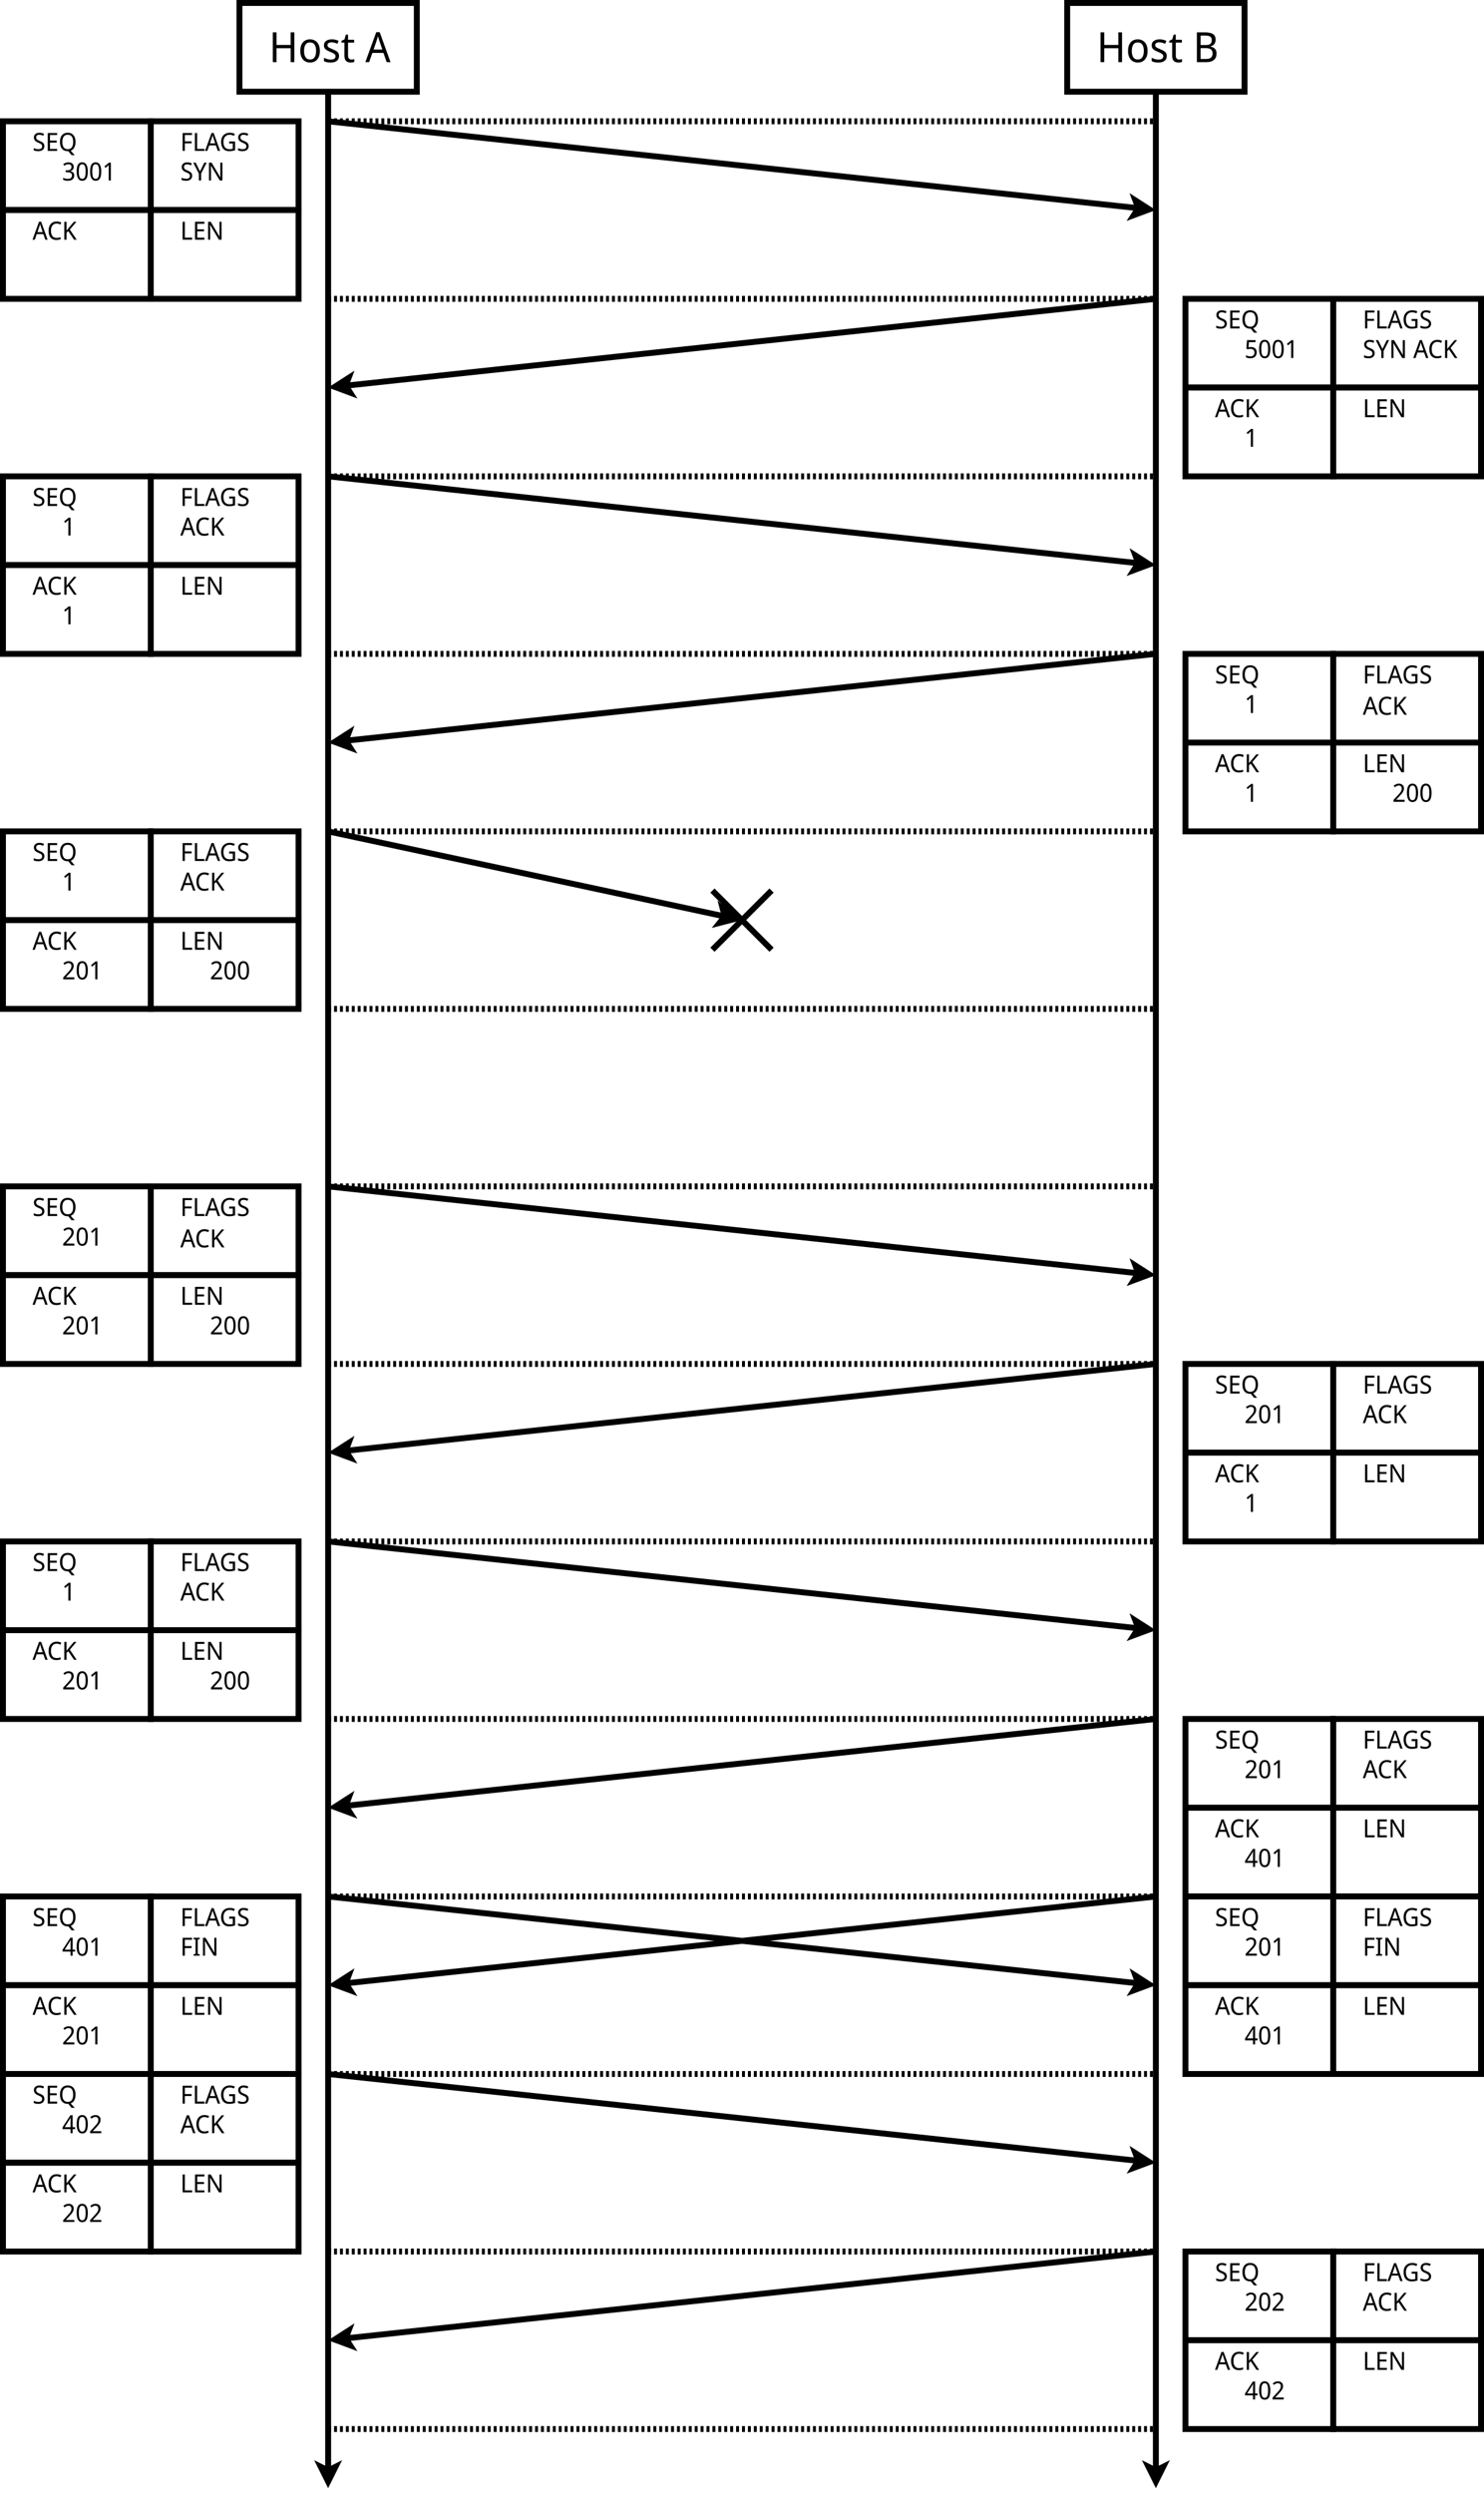 <?xml version="1.0" encoding="UTF-8"?>
<svg xmlns="http://www.w3.org/2000/svg" xmlns:xlink="http://www.w3.org/1999/xlink" width="1004pt" height="1686pt" viewBox="0 0 1004 1686" version="1.1">
<defs>
<g>
<symbol overflow="visible" id="glyph0-0">
<path style="stroke:none;" d="M 2.484 0 L 2.484 -20.141 L 13.375 -20.141 L 13.375 0 Z M 3.844 -1.438 L 12.016 -1.438 L 12.016 -18.703 L 3.844 -18.703 Z M 3.844 -1.438 "/>
</symbol>
<symbol overflow="visible" id="glyph0-1">
<path style="stroke:none;" d="M 17.125 0 L 14.625 0 L 14.625 -9.391 L 5.078 -9.391 L 5.078 0 L 2.562 0 L 2.562 -20.141 L 5.078 -20.141 L 5.078 -11.625 L 14.625 -11.625 L 14.625 -20.141 L 17.125 -20.141 Z M 17.125 0 "/>
</symbol>
<symbol overflow="visible" id="glyph0-2">
<path style="stroke:none;" d="M 14.672 -7.594 C 14.672 -5.094 14.066 -3.156 12.859 -1.781 C 11.66 -0.406 10.035 0.281 7.984 0.281 C 6.723 0.281 5.598 -0.02 4.609 -0.625 C 3.617 -1.238 2.844 -2.133 2.281 -3.312 C 1.719 -4.488 1.438 -5.914 1.438 -7.594 C 1.438 -10.094 2.031 -12.02 3.219 -13.375 C 4.406 -14.727 6.023 -15.406 8.078 -15.406 C 9.348 -15.406 10.484 -15.098 11.484 -14.484 C 12.484 -13.879 13.266 -13 13.828 -11.844 C 14.391 -10.688 14.672 -9.27 14.672 -7.594 Z M 3.984 -7.594 C 3.984 -5.801 4.305 -4.383 4.953 -3.344 C 5.598 -2.301 6.629 -1.781 8.047 -1.781 C 9.453 -1.781 10.484 -2.301 11.141 -3.344 C 11.805 -4.383 12.141 -5.801 12.141 -7.594 C 12.141 -9.375 11.805 -10.77 11.141 -11.781 C 10.484 -12.801 9.441 -13.312 8.016 -13.312 C 6.598 -13.312 5.57 -12.801 4.938 -11.781 C 4.301 -10.77 3.984 -9.375 3.984 -7.594 Z M 3.984 -7.594 "/>
</symbol>
<symbol overflow="visible" id="glyph0-3">
<path style="stroke:none;" d="M 11.562 -4.172 C 11.562 -2.703 11.051 -1.594 10.031 -0.844 C 9.02 -0.094 7.633 0.281 5.875 0.281 C 4.875 0.281 4.008 0.195 3.281 0.031 C 2.562 -0.133 1.926 -0.367 1.375 -0.672 L 1.375 -2.938 C 1.957 -2.633 2.656 -2.352 3.469 -2.094 C 4.281 -1.844 5.098 -1.719 5.922 -1.719 C 7.066 -1.719 7.898 -1.922 8.422 -2.328 C 8.941 -2.734 9.203 -3.273 9.203 -3.953 C 9.203 -4.328 9.102 -4.664 8.906 -4.969 C 8.707 -5.27 8.359 -5.57 7.859 -5.875 C 7.359 -6.176 6.641 -6.516 5.703 -6.891 C 4.797 -7.266 4.02 -7.641 3.375 -8.016 C 2.727 -8.391 2.227 -8.836 1.875 -9.359 C 1.531 -9.891 1.359 -10.57 1.359 -11.406 C 1.359 -12.676 1.848 -13.66 2.828 -14.359 C 3.805 -15.055 5.102 -15.406 6.719 -15.406 C 7.582 -15.406 8.391 -15.312 9.141 -15.125 C 9.891 -14.938 10.602 -14.691 11.281 -14.391 L 10.469 -12.422 C 9.863 -12.68 9.234 -12.906 8.578 -13.094 C 7.922 -13.281 7.254 -13.375 6.578 -13.375 C 5.648 -13.375 4.941 -13.207 4.453 -12.875 C 3.961 -12.551 3.719 -12.109 3.719 -11.547 C 3.719 -11.109 3.832 -10.742 4.062 -10.453 C 4.289 -10.16 4.66 -9.879 5.172 -9.609 C 5.691 -9.336 6.406 -9.02 7.312 -8.656 C 8.207 -8.301 8.969 -7.938 9.594 -7.562 C 10.227 -7.188 10.711 -6.727 11.047 -6.188 C 11.391 -5.656 11.562 -4.984 11.562 -4.172 Z M 11.562 -4.172 "/>
</symbol>
<symbol overflow="visible" id="glyph0-4">
<path style="stroke:none;" d="M 7.109 -1.75 C 7.461 -1.75 7.828 -1.773 8.203 -1.828 C 8.586 -1.891 8.898 -1.969 9.141 -2.062 L 9.141 -0.172 C 8.879 -0.035 8.508 0.07 8.031 0.156 C 7.551 0.238 7.094 0.281 6.656 0.281 C 5.906 0.281 5.207 0.145 4.562 -0.125 C 3.926 -0.395 3.414 -0.867 3.031 -1.547 C 2.645 -2.223 2.453 -3.176 2.453 -4.406 L 2.453 -13.203 L 0.453 -13.203 L 0.453 -14.391 L 2.516 -15.375 L 3.438 -18.594 L 4.906 -18.594 L 4.906 -15.125 L 9.031 -15.125 L 9.031 -13.203 L 4.906 -13.203 L 4.906 -4.453 C 4.906 -3.535 5.113 -2.852 5.531 -2.406 C 5.945 -1.969 6.473 -1.75 7.109 -1.75 Z M 7.109 -1.75 "/>
</symbol>
<symbol overflow="visible" id="glyph0-5">
<path style="stroke:none;" d=""/>
</symbol>
<symbol overflow="visible" id="glyph0-6">
<path style="stroke:none;" d="M 14.422 0 L 12.219 -6.234 L 4.734 -6.234 L 2.562 0 L 0 0 L 7.344 -20.234 L 9.703 -20.234 L 17.016 0 Z M 11.484 -8.5 L 9.391 -14.594 C 9.336 -14.738 9.254 -15.008 9.141 -15.406 C 9.023 -15.801 8.898 -16.207 8.766 -16.625 C 8.641 -17.051 8.551 -17.379 8.5 -17.609 C 8.363 -17.023 8.211 -16.453 8.047 -15.891 C 7.891 -15.336 7.754 -14.906 7.641 -14.594 L 5.562 -8.5 Z M 11.484 -8.5 "/>
</symbol>
<symbol overflow="visible" id="glyph0-7">
<path style="stroke:none;" d="M 2.562 -20.141 L 8.016 -20.141 C 10.379 -20.141 12.172 -19.766 13.391 -19.016 C 14.617 -18.266 15.234 -16.977 15.234 -15.156 C 15.234 -13.969 14.93 -12.984 14.328 -12.203 C 13.734 -11.422 12.852 -10.914 11.688 -10.688 L 11.688 -10.547 C 12.477 -10.398 13.188 -10.145 13.812 -9.781 C 14.445 -9.426 14.945 -8.922 15.312 -8.266 C 15.676 -7.609 15.859 -6.766 15.859 -5.734 C 15.859 -3.898 15.27 -2.484 14.094 -1.484 C 12.914 -0.492 11.301 0 9.25 0 L 2.562 0 Z M 5.078 -11.562 L 8.5 -11.562 C 10.07 -11.562 11.156 -11.836 11.75 -12.391 C 12.344 -12.953 12.641 -13.781 12.641 -14.875 C 12.641 -15.977 12.273 -16.77 11.547 -17.25 C 10.828 -17.727 9.688 -17.969 8.125 -17.969 L 5.078 -17.969 Z M 5.078 -9.453 L 5.078 -2.141 L 8.797 -2.141 C 10.441 -2.141 11.586 -2.488 12.234 -3.188 C 12.879 -3.883 13.203 -4.797 13.203 -5.922 C 13.203 -6.973 12.867 -7.82 12.203 -8.469 C 11.535 -9.125 10.348 -9.453 8.641 -9.453 Z M 5.078 -9.453 "/>
</symbol>
<symbol overflow="visible" id="glyph1-0">
<path style="stroke:none;" d="M 1.484 0 L 1.484 -12.094 L 8.031 -12.094 L 8.031 0 Z M 2.297 -0.859 L 7.219 -0.859 L 7.219 -11.234 L 2.297 -11.234 Z M 2.297 -0.859 "/>
</symbol>
<symbol overflow="visible" id="glyph1-1">
<path style="stroke:none;" d="M 8.656 0 L 7.328 -3.75 L 2.844 -3.75 L 1.547 0 L 0 0 L 4.406 -12.141 L 5.828 -12.141 L 10.219 0 Z M 6.891 -5.094 L 5.641 -8.75 C 5.609 -8.844 5.555 -9.008 5.484 -9.25 C 5.422 -9.488 5.348 -9.734 5.266 -9.984 C 5.191 -10.234 5.133 -10.426 5.094 -10.562 C 5.02 -10.219 4.93 -9.879 4.828 -9.547 C 4.734 -9.211 4.656 -8.945 4.594 -8.75 L 3.344 -5.094 Z M 6.891 -5.094 "/>
</symbol>
<symbol overflow="visible" id="glyph1-2">
<path style="stroke:none;" d="M 6.406 -10.922 C 5.207 -10.922 4.266 -10.484 3.578 -9.609 C 2.898 -8.742 2.562 -7.555 2.562 -6.047 C 2.562 -4.547 2.879 -3.359 3.516 -2.484 C 4.148 -1.609 5.109 -1.172 6.391 -1.172 C 6.867 -1.172 7.332 -1.211 7.781 -1.297 C 8.238 -1.391 8.688 -1.504 9.125 -1.641 L 9.125 -0.328 C 8.695 -0.148 8.254 -0.023 7.797 0.047 C 7.336 0.129 6.801 0.172 6.188 0.172 C 5.02 0.172 4.047 -0.082 3.266 -0.594 C 2.492 -1.102 1.914 -1.828 1.531 -2.766 C 1.156 -3.703 0.969 -4.801 0.969 -6.062 C 0.969 -7.281 1.176 -8.352 1.594 -9.281 C 2.008 -10.219 2.625 -10.945 3.438 -11.469 C 4.25 -12 5.242 -12.266 6.422 -12.266 C 7.609 -12.266 8.656 -12.023 9.562 -11.547 L 8.984 -10.266 C 8.617 -10.43 8.219 -10.582 7.781 -10.719 C 7.352 -10.852 6.895 -10.922 6.406 -10.922 Z M 6.406 -10.922 "/>
</symbol>
<symbol overflow="visible" id="glyph1-3">
<path style="stroke:none;" d="M 9.906 0 L 8.141 0 L 4.203 -5.781 L 3.047 -4.688 L 3.047 0 L 1.547 0 L 1.547 -12.094 L 3.047 -12.094 L 3.047 -6.125 C 3.348 -6.508 3.656 -6.895 3.969 -7.281 C 4.289 -7.664 4.609 -8.051 4.922 -8.438 L 8 -12.094 L 9.75 -12.094 L 5.281 -6.828 Z M 9.906 0 "/>
</symbol>
<symbol overflow="visible" id="glyph1-4">
<path style="stroke:none;" d="M 1.547 0 L 1.547 -12.094 L 3.047 -12.094 L 3.047 -1.359 L 8 -1.359 L 8 0 Z M 1.547 0 "/>
</symbol>
<symbol overflow="visible" id="glyph1-5">
<path style="stroke:none;" d="M 7.906 0 L 1.547 0 L 1.547 -12.094 L 7.906 -12.094 L 7.906 -10.75 L 3.047 -10.75 L 3.047 -6.984 L 7.625 -6.984 L 7.625 -5.656 L 3.047 -5.656 L 3.047 -1.344 L 7.906 -1.344 Z M 7.906 0 "/>
</symbol>
<symbol overflow="visible" id="glyph1-6">
<path style="stroke:none;" d="M 10.641 0 L 8.859 0 L 2.859 -10.047 L 2.797 -10.047 C 2.816 -9.648 2.844 -9.156 2.875 -8.562 C 2.914 -7.977 2.938 -7.379 2.938 -6.766 L 2.938 0 L 1.547 0 L 1.547 -12.094 L 3.297 -12.094 L 9.281 -2.078 L 9.344 -2.078 C 9.332 -2.266 9.316 -2.535 9.297 -2.891 C 9.285 -3.254 9.27 -3.645 9.25 -4.062 C 9.238 -4.488 9.234 -4.891 9.234 -5.266 L 9.234 -12.094 L 10.641 -12.094 Z M 10.641 0 "/>
</symbol>
<symbol overflow="visible" id="glyph1-7">
<path style="stroke:none;" d="M 7.875 -9.266 C 7.875 -8.453 7.66 -7.805 7.234 -7.328 C 6.805 -6.848 6.227 -6.531 5.5 -6.375 L 5.5 -6.297 C 6.414 -6.18 7.098 -5.875 7.547 -5.375 C 8.004 -4.883 8.234 -4.238 8.234 -3.438 C 8.234 -2.375 7.875 -1.504 7.156 -0.828 C 6.445 -0.16 5.344 0.172 3.844 0.172 C 3.25 0.172 2.695 0.117 2.188 0.016 C 1.676 -0.078 1.188 -0.242 0.719 -0.484 L 0.719 -1.875 C 1.188 -1.613 1.695 -1.414 2.25 -1.281 C 2.801 -1.145 3.332 -1.078 3.844 -1.078 C 4.852 -1.078 5.578 -1.289 6.016 -1.719 C 6.453 -2.145 6.672 -2.727 6.672 -3.469 C 6.672 -4.227 6.395 -4.773 5.844 -5.109 C 5.301 -5.441 4.523 -5.609 3.516 -5.609 L 2.453 -5.609 L 2.453 -6.875 L 3.547 -6.875 C 4.484 -6.875 5.188 -7.082 5.656 -7.5 C 6.133 -7.914 6.375 -8.469 6.375 -9.156 C 6.375 -9.75 6.191 -10.207 5.828 -10.531 C 5.461 -10.852 4.969 -11.016 4.344 -11.016 C 3.727 -11.016 3.203 -10.914 2.766 -10.719 C 2.328 -10.531 1.906 -10.289 1.5 -10 L 0.781 -11.016 C 1.188 -11.348 1.688 -11.641 2.281 -11.891 C 2.883 -12.141 3.57 -12.266 4.344 -12.266 C 5.52 -12.266 6.398 -11.977 6.984 -11.406 C 7.578 -10.844 7.875 -10.129 7.875 -9.266 Z M 7.875 -9.266 "/>
</symbol>
<symbol overflow="visible" id="glyph1-8">
<path style="stroke:none;" d="M 8.328 -6.062 C 8.328 -4.75 8.203 -3.629 7.953 -2.703 C 7.703 -1.785 7.297 -1.078 6.734 -0.578 C 6.172 -0.078 5.441 0.172 4.547 0.172 C 3.254 0.172 2.301 -0.379 1.688 -1.484 C 1.07 -2.586 0.766 -4.113 0.766 -6.062 C 0.766 -7.375 0.883 -8.492 1.125 -9.422 C 1.375 -10.348 1.773 -11.055 2.328 -11.547 C 2.891 -12.035 3.629 -12.281 4.547 -12.281 C 5.816 -12.281 6.766 -11.734 7.391 -10.641 C 8.016 -9.555 8.328 -8.031 8.328 -6.062 Z M 2.234 -6.062 C 2.234 -4.406 2.406 -3.16 2.75 -2.328 C 3.102 -1.504 3.703 -1.094 4.547 -1.094 C 5.379 -1.094 5.969 -1.504 6.312 -2.328 C 6.664 -3.148 6.844 -4.395 6.844 -6.062 C 6.844 -7.707 6.664 -8.941 6.312 -9.766 C 5.969 -10.598 5.379 -11.016 4.547 -11.016 C 3.703 -11.016 3.102 -10.598 2.75 -9.766 C 2.406 -8.941 2.234 -7.707 2.234 -6.062 Z M 2.234 -6.062 "/>
</symbol>
<symbol overflow="visible" id="glyph1-9">
<path style="stroke:none;" d="M 5.703 0 L 4.266 0 L 4.266 -8.453 C 4.266 -8.941 4.27 -9.332 4.281 -9.625 C 4.289 -9.914 4.312 -10.219 4.344 -10.531 C 4.176 -10.352 4.02 -10.195 3.875 -10.062 C 3.727 -9.938 3.555 -9.785 3.359 -9.609 L 2.156 -8.547 L 1.375 -9.547 L 4.484 -12.094 L 5.703 -12.094 Z M 5.703 0 "/>
</symbol>
<symbol overflow="visible" id="glyph1-10">
<path style="stroke:none;" d="M 8.016 -3.234 C 8.016 -2.16 7.645 -1.32 6.906 -0.719 C 6.176 -0.125 5.191 0.172 3.953 0.172 C 3.316 0.172 2.723 0.117 2.172 0.016 C 1.629 -0.086 1.176 -0.227 0.812 -0.406 L 0.812 -1.859 C 1.207 -1.68 1.688 -1.52 2.25 -1.375 C 2.82 -1.227 3.41 -1.156 4.016 -1.156 C 4.836 -1.156 5.457 -1.328 5.875 -1.672 C 6.289 -2.023 6.5 -2.5 6.5 -3.094 C 6.5 -3.488 6.414 -3.82 6.25 -4.094 C 6.094 -4.363 5.82 -4.613 5.438 -4.844 C 5.051 -5.07 4.523 -5.32 3.859 -5.594 C 2.922 -5.957 2.203 -6.41 1.703 -6.953 C 1.203 -7.504 0.953 -8.25 0.953 -9.188 C 0.953 -9.812 1.102 -10.352 1.406 -10.812 C 1.719 -11.281 2.145 -11.641 2.688 -11.891 C 3.238 -12.141 3.879 -12.266 4.609 -12.266 C 5.223 -12.266 5.789 -12.203 6.312 -12.078 C 6.832 -11.953 7.312 -11.785 7.75 -11.578 L 7.281 -10.281 C 6.875 -10.457 6.441 -10.609 5.984 -10.734 C 5.523 -10.859 5.055 -10.922 4.578 -10.922 C 3.867 -10.922 3.336 -10.758 2.984 -10.438 C 2.641 -10.113 2.469 -9.688 2.469 -9.156 C 2.469 -8.75 2.547 -8.41 2.703 -8.141 C 2.867 -7.867 3.129 -7.625 3.484 -7.406 C 3.848 -7.188 4.328 -6.957 4.922 -6.719 C 5.586 -6.457 6.148 -6.176 6.609 -5.875 C 7.066 -5.582 7.414 -5.227 7.656 -4.812 C 7.895 -4.395 8.016 -3.867 8.016 -3.234 Z M 8.016 -3.234 "/>
</symbol>
<symbol overflow="visible" id="glyph1-11">
<path style="stroke:none;" d="M 4.547 -6.141 L 7.453 -12.094 L 9.078 -12.094 L 5.297 -4.688 L 5.297 0 L 3.797 0 L 3.797 -4.625 L 0 -12.094 L 1.641 -12.094 Z M 4.547 -6.141 "/>
</symbol>
<symbol overflow="visible" id="glyph1-12">
<path style="stroke:none;" d="M 11.484 -6.062 C 11.484 -4.582 11.207 -3.32 10.656 -2.281 C 10.102 -1.238 9.289 -0.523 8.219 -0.141 L 10.938 2.875 L 8.812 2.875 L 6.609 0.156 C 6.547 0.156 6.477 0.156 6.406 0.156 C 6.344 0.164 6.285 0.172 6.234 0.172 C 5.047 0.172 4.062 -0.086 3.281 -0.609 C 2.5 -1.129 1.914 -1.859 1.531 -2.797 C 1.156 -3.734 0.969 -4.828 0.969 -6.078 C 0.969 -7.305 1.156 -8.383 1.531 -9.312 C 1.914 -10.25 2.5 -10.977 3.281 -11.5 C 4.07 -12.02 5.062 -12.281 6.25 -12.281 C 7.383 -12.281 8.344 -12.02 9.125 -11.5 C 9.906 -10.988 10.492 -10.266 10.891 -9.328 C 11.285 -8.398 11.484 -7.312 11.484 -6.062 Z M 2.562 -6.062 C 2.562 -4.539 2.859 -3.344 3.453 -2.469 C 4.047 -1.594 4.973 -1.156 6.234 -1.156 C 7.492 -1.156 8.414 -1.594 9 -2.469 C 9.594 -3.344 9.891 -4.539 9.891 -6.062 C 9.891 -7.582 9.598 -8.773 9.016 -9.641 C 8.43 -10.504 7.508 -10.938 6.25 -10.938 C 4.977 -10.938 4.047 -10.504 3.453 -9.641 C 2.859 -8.773 2.562 -7.582 2.562 -6.062 Z M 2.562 -6.062 "/>
</symbol>
<symbol overflow="visible" id="glyph1-13">
<path style="stroke:none;" d="M 3.047 0 L 1.547 0 L 1.547 -12.094 L 7.906 -12.094 L 7.906 -10.75 L 3.047 -10.75 L 3.047 -6.469 L 7.609 -6.469 L 7.609 -5.125 L 3.047 -5.125 Z M 3.047 0 "/>
</symbol>
<symbol overflow="visible" id="glyph1-14">
<path style="stroke:none;" d="M 6.422 -6.391 L 10.406 -6.391 L 10.406 -0.453 C 9.789 -0.242 9.164 -0.086 8.531 0.016 C 7.906 0.117 7.195 0.172 6.406 0.172 C 5.227 0.172 4.234 -0.078 3.422 -0.578 C 2.617 -1.086 2.008 -1.805 1.594 -2.734 C 1.176 -3.66 0.969 -4.766 0.969 -6.047 C 0.969 -7.297 1.195 -8.383 1.656 -9.312 C 2.125 -10.25 2.797 -10.973 3.672 -11.484 C 4.555 -12.004 5.617 -12.266 6.859 -12.266 C 7.492 -12.266 8.094 -12.203 8.656 -12.078 C 9.227 -11.953 9.758 -11.773 10.25 -11.547 L 9.688 -10.234 C 9.289 -10.41 8.844 -10.566 8.344 -10.703 C 7.844 -10.848 7.328 -10.922 6.797 -10.922 C 5.453 -10.922 4.406 -10.484 3.656 -9.609 C 2.914 -8.734 2.547 -7.547 2.547 -6.047 C 2.547 -5.086 2.688 -4.238 2.969 -3.5 C 3.25 -2.758 3.695 -2.18 4.312 -1.766 C 4.926 -1.359 5.727 -1.156 6.719 -1.156 C 7.207 -1.156 7.617 -1.18 7.953 -1.234 C 8.297 -1.297 8.609 -1.363 8.891 -1.438 L 8.891 -5.031 L 6.422 -5.031 Z M 6.422 -6.391 "/>
</symbol>
<symbol overflow="visible" id="glyph1-15">
<path style="stroke:none;" d=""/>
</symbol>
<symbol overflow="visible" id="glyph1-16">
<path style="stroke:none;" d="M 8.312 0 L 0.766 0 L 0.766 -1.234 L 3.719 -4.438 C 4.289 -5.051 4.77 -5.594 5.156 -6.062 C 5.539 -6.539 5.832 -7.004 6.031 -7.453 C 6.238 -7.898 6.344 -8.398 6.344 -8.953 C 6.344 -9.617 6.16 -10.125 5.797 -10.469 C 5.441 -10.82 4.973 -11 4.391 -11 C 3.848 -11 3.367 -10.895 2.953 -10.688 C 2.535 -10.477 2.109 -10.195 1.672 -9.844 L 0.875 -10.844 C 1.332 -11.238 1.848 -11.57 2.422 -11.844 C 2.992 -12.125 3.656 -12.266 4.406 -12.266 C 5.469 -12.266 6.305 -11.973 6.922 -11.391 C 7.547 -10.816 7.859 -10.035 7.859 -9.047 C 7.859 -8.41 7.734 -7.816 7.484 -7.266 C 7.234 -6.723 6.891 -6.176 6.453 -5.625 C 6.016 -5.082 5.504 -4.504 4.922 -3.891 L 2.609 -1.422 L 2.625 -1.359 L 8.312 -1.359 Z M 8.312 0 "/>
</symbol>
<symbol overflow="visible" id="glyph1-17">
<path style="stroke:none;" d="M 4.406 -7.422 C 5.551 -7.422 6.473 -7.109 7.172 -6.484 C 7.867 -5.867 8.219 -4.992 8.219 -3.859 C 8.219 -2.609 7.844 -1.625 7.094 -0.906 C 6.344 -0.188 5.285 0.172 3.922 0.172 C 3.336 0.172 2.789 0.113 2.281 0 C 1.781 -0.113 1.348 -0.273 0.984 -0.484 L 0.984 -1.891 C 1.367 -1.648 1.832 -1.457 2.375 -1.312 C 2.926 -1.164 3.453 -1.094 3.953 -1.094 C 4.773 -1.094 5.438 -1.305 5.938 -1.734 C 6.445 -2.16 6.703 -2.816 6.703 -3.703 C 6.703 -4.492 6.477 -5.102 6.031 -5.531 C 5.582 -5.957 4.867 -6.172 3.891 -6.172 C 3.586 -6.172 3.242 -6.141 2.859 -6.078 C 2.484 -6.023 2.188 -5.969 1.969 -5.906 L 1.25 -6.391 L 1.672 -12.094 L 7.422 -12.094 L 7.422 -10.734 L 2.953 -10.734 L 2.672 -7.234 C 2.859 -7.266 3.098 -7.301 3.391 -7.344 C 3.691 -7.395 4.031 -7.422 4.406 -7.422 Z M 4.406 -7.422 "/>
</symbol>
<symbol overflow="visible" id="glyph1-18">
<path style="stroke:none;" d="M 8.797 -2.75 L 7.141 -2.75 L 7.141 0 L 5.719 0 L 5.719 -2.75 L 0.328 -2.75 L 0.328 -4.016 L 5.641 -12.156 L 7.141 -12.156 L 7.141 -4.078 L 8.797 -4.078 Z M 5.719 -4.078 L 5.719 -7.891 C 5.719 -8.484 5.727 -8.984 5.75 -9.391 C 5.781 -9.805 5.801 -10.195 5.812 -10.562 L 5.734 -10.562 C 5.648 -10.352 5.547 -10.125 5.422 -9.875 C 5.297 -9.625 5.176 -9.414 5.062 -9.25 L 1.75 -4.078 Z M 5.719 -4.078 "/>
</symbol>
<symbol overflow="visible" id="glyph1-19">
<path style="stroke:none;" d="M 4.812 0 L 0.625 0 L 0.625 -0.875 L 1.969 -1.203 L 1.969 -10.875 L 0.625 -11.219 L 0.625 -12.094 L 4.812 -12.094 L 4.812 -11.219 L 3.469 -10.875 L 3.469 -1.203 L 4.812 -0.875 Z M 4.812 0 "/>
</symbol>
<symbol overflow="visible" id="glyph2-0">
<path style="stroke:none;" d="M 1.125 0 L 1.125 -9.141 L 6.062 -9.141 L 6.062 0 Z M 1.734 -0.656 L 5.453 -0.656 L 5.453 -8.484 L 1.734 -8.484 Z M 1.734 -0.656 "/>
</symbol>
<symbol overflow="visible" id="glyph2-1">
<path style="stroke:none;" d="M 2.125 0 L 1.016 0 L 1.016 -9.719 L 2.125 -9.719 Z M 2.125 0 "/>
</symbol>
</g>
</defs>
<g id="surface20343">
<rect x="0" y="0" width="1004" height="1686" style="fill:rgb(100%,100%,100%);fill-opacity:1;stroke:none;"/>
<path style="fill-rule:evenodd;fill:rgb(100%,100%,100%);fill-opacity:1;stroke-width:0.2;stroke-linecap:butt;stroke-linejoin:miter;stroke:rgb(0%,0%,0%);stroke-opacity:1;stroke-miterlimit:10;" d="M 6 -1 L 12 -1 L 12 2 L 6 2 Z M 6 -1 " transform="matrix(20,0,0,20,42,22)"/>
<g style="fill:rgb(0%,0%,0%);fill-opacity:1;">
  <use xlink:href="#glyph0-1" x="182" y="42.004"/>
  <use xlink:href="#glyph0-2" x="201.727" y="42.004"/>
  <use xlink:href="#glyph0-3" x="217.813" y="42.004"/>
  <use xlink:href="#glyph0-4" x="230.569" y="42.004"/>
  <use xlink:href="#glyph0-5" x="240.306" y="42.004"/>
  <use xlink:href="#glyph0-6" x="247.192" y="42.004"/>
</g>
<path style="fill-rule:evenodd;fill:rgb(100%,100%,100%);fill-opacity:1;stroke-width:0.2;stroke-linecap:butt;stroke-linejoin:miter;stroke:rgb(0%,0%,0%);stroke-opacity:1;stroke-miterlimit:10;" d="M 34 -1 L 40 -1 L 40 2 L 34 2 Z M 34 -1 " transform="matrix(20,0,0,20,42,22)"/>
<g style="fill:rgb(0%,0%,0%);fill-opacity:1;">
  <use xlink:href="#glyph0-1" x="742" y="42.004"/>
  <use xlink:href="#glyph0-2" x="761.727" y="42.004"/>
  <use xlink:href="#glyph0-3" x="777.813" y="42.004"/>
  <use xlink:href="#glyph0-4" x="790.569" y="42.004"/>
  <use xlink:href="#glyph0-5" x="800.306" y="42.004"/>
  <use xlink:href="#glyph0-7" x="807.192" y="42.004"/>
</g>
<path style="fill:none;stroke-width:0.2;stroke-linecap:butt;stroke-linejoin:miter;stroke:rgb(0%,0%,0%);stroke-opacity:1;stroke-dasharray:0.1,0.1;stroke-miterlimit:10;" d="M 9 3 L 37 3 " transform="matrix(20,0,0,20,42,22)"/>
<path style="fill:none;stroke-width:0.2;stroke-linecap:butt;stroke-linejoin:miter;stroke:rgb(0%,0%,0%);stroke-opacity:1;stroke-dasharray:0.1,0.1;stroke-miterlimit:10;" d="M 9 9 L 37 9 " transform="matrix(20,0,0,20,42,22)"/>
<path style="fill:none;stroke-width:0.2;stroke-linecap:butt;stroke-linejoin:miter;stroke:rgb(0%,0%,0%);stroke-opacity:1;stroke-dasharray:0.1,0.1;stroke-miterlimit:10;" d="M 9 15 L 37 15 " transform="matrix(20,0,0,20,42,22)"/>
<path style="fill:none;stroke-width:0.2;stroke-linecap:butt;stroke-linejoin:miter;stroke:rgb(0%,0%,0%);stroke-opacity:1;stroke-dasharray:0.1,0.1;stroke-miterlimit:10;" d="M 9 21 L 37 21 " transform="matrix(20,0,0,20,42,22)"/>
<path style="fill-rule:evenodd;fill:rgb(100%,100%,100%);fill-opacity:1;stroke-width:0.2;stroke-linecap:butt;stroke-linejoin:miter;stroke:rgb(0%,0%,0%);stroke-opacity:1;stroke-miterlimit:10;" d="M -2 3 L 3 3 L 3 6 L -2 6 Z M -2 3 " transform="matrix(20,0,0,20,42,22)"/>
<path style="fill-rule:evenodd;fill:rgb(100%,100%,100%);fill-opacity:1;stroke-width:0.2;stroke-linecap:butt;stroke-linejoin:miter;stroke:rgb(0%,0%,0%);stroke-opacity:1;stroke-miterlimit:10;" d="M 3 3 L 8 3 L 8 6 L 3 6 Z M 3 3 " transform="matrix(20,0,0,20,42,22)"/>
<path style="fill-rule:evenodd;fill:rgb(100%,100%,100%);fill-opacity:1;stroke-width:0.2;stroke-linecap:butt;stroke-linejoin:miter;stroke:rgb(0%,0%,0%);stroke-opacity:1;stroke-miterlimit:10;" d="M -2 6 L 3 6 L 3 9 L -2 9 Z M -2 6 " transform="matrix(20,0,0,20,42,22)"/>
<path style="fill-rule:evenodd;fill:rgb(100%,100%,100%);fill-opacity:1;stroke-width:0.2;stroke-linecap:butt;stroke-linejoin:miter;stroke:rgb(0%,0%,0%);stroke-opacity:1;stroke-miterlimit:10;" d="M 3 6 L 8 6 L 8 9 L 3 9 Z M 3 6 " transform="matrix(20,0,0,20,42,22)"/>
<g style="fill:rgb(0%,0%,0%);fill-opacity:1;">
  <use xlink:href="#glyph1-1" x="22" y="162.019"/>
  <use xlink:href="#glyph1-2" x="31.906" y="162.019"/>
  <use xlink:href="#glyph1-3" x="41.965" y="162.019"/>
</g>
<g style="fill:rgb(0%,0%,0%);fill-opacity:1;">
  <use xlink:href="#glyph1-4" x="122" y="162.019"/>
  <use xlink:href="#glyph1-5" x="130.399" y="162.019"/>
  <use xlink:href="#glyph1-6" x="139.255" y="162.019"/>
</g>
<g style="fill:rgb(0%,0%,0%);fill-opacity:1;">
  <use xlink:href="#glyph1-7" x="42" y="122.019"/>
  <use xlink:href="#glyph1-8" x="51.093" y="122.019"/>
  <use xlink:href="#glyph1-8" x="60.187" y="122.019"/>
  <use xlink:href="#glyph1-9" x="69.28" y="122.019"/>
</g>
<g style="fill:rgb(0%,0%,0%);fill-opacity:1;">
  <use xlink:href="#glyph1-10" x="122" y="122.019"/>
  <use xlink:href="#glyph1-11" x="130.755" y="122.019"/>
  <use xlink:href="#glyph1-6" x="139.831" y="122.019"/>
</g>
<g style="fill:rgb(0%,0%,0%);fill-opacity:1;">
  <use xlink:href="#glyph1-10" x="22" y="102.019"/>
  <use xlink:href="#glyph1-5" x="30.755" y="102.019"/>
  <use xlink:href="#glyph1-12" x="39.611" y="102.019"/>
</g>
<g style="fill:rgb(0%,0%,0%);fill-opacity:1;">
  <use xlink:href="#glyph1-13" x="122" y="102.019"/>
  <use xlink:href="#glyph1-4" x="130.314" y="102.019"/>
  <use xlink:href="#glyph1-1" x="138.713" y="102.019"/>
  <use xlink:href="#glyph1-14" x="148.619" y="102.019"/>
  <use xlink:href="#glyph1-10" x="160.202" y="102.019"/>
</g>
<path style="fill:none;stroke-width:0.2;stroke-linecap:butt;stroke-linejoin:miter;stroke:rgb(0%,0%,0%);stroke-opacity:1;stroke-miterlimit:10;" d="M 9 2 L 9 82.401 " transform="matrix(20,0,0,20,42,22)"/>
<path style="fill-rule:evenodd;fill:rgb(0%,0%,0%);fill-opacity:1;stroke-width:0.2;stroke-linecap:butt;stroke-linejoin:miter;stroke:rgb(0%,0%,0%);stroke-opacity:1;stroke-miterlimit:10;" d="M 9 82.776 L 8.75 82.276 L 9 82.401 L 9.25 82.276 Z M 9 82.776 " transform="matrix(20,0,0,20,42,22)"/>
<path style="fill:none;stroke-width:0.2;stroke-linecap:butt;stroke-linejoin:miter;stroke:rgb(0%,0%,0%);stroke-opacity:1;stroke-miterlimit:10;" d="M 37 2 L 37 82.401 " transform="matrix(20,0,0,20,42,22)"/>
<path style="fill-rule:evenodd;fill:rgb(0%,0%,0%);fill-opacity:1;stroke-width:0.2;stroke-linecap:butt;stroke-linejoin:miter;stroke:rgb(0%,0%,0%);stroke-opacity:1;stroke-miterlimit:10;" d="M 37 82.776 L 36.75 82.276 L 37 82.401 L 37.25 82.276 Z M 37 82.776 " transform="matrix(20,0,0,20,42,22)"/>
<path style="fill:none;stroke-width:0.2;stroke-linecap:butt;stroke-linejoin:miter;stroke:rgb(0%,0%,0%);stroke-opacity:1;stroke-miterlimit:10;" d="M 22 29 L 24 31 " transform="matrix(20,0,0,20,42,22)"/>
<path style="fill:none;stroke-width:0.2;stroke-linecap:butt;stroke-linejoin:miter;stroke:rgb(0%,0%,0%);stroke-opacity:1;stroke-miterlimit:10;" d="M 24 29 L 22 31 " transform="matrix(20,0,0,20,42,22)"/>
<path style="fill-rule:evenodd;fill:rgb(100%,100%,100%);fill-opacity:1;stroke-width:0.2;stroke-linecap:butt;stroke-linejoin:miter;stroke:rgb(0%,0%,0%);stroke-opacity:1;stroke-miterlimit:10;" d="M 38 9 L 43 9 L 43 12 L 38 12 Z M 38 9 " transform="matrix(20,0,0,20,42,22)"/>
<path style="fill-rule:evenodd;fill:rgb(100%,100%,100%);fill-opacity:1;stroke-width:0.2;stroke-linecap:butt;stroke-linejoin:miter;stroke:rgb(0%,0%,0%);stroke-opacity:1;stroke-miterlimit:10;" d="M 43 9 L 48 9 L 48 12 L 43 12 Z M 43 9 " transform="matrix(20,0,0,20,42,22)"/>
<path style="fill-rule:evenodd;fill:rgb(100%,100%,100%);fill-opacity:1;stroke-width:0.2;stroke-linecap:butt;stroke-linejoin:miter;stroke:rgb(0%,0%,0%);stroke-opacity:1;stroke-miterlimit:10;" d="M 38 12 L 43 12 L 43 15 L 38 15 Z M 38 12 " transform="matrix(20,0,0,20,42,22)"/>
<path style="fill-rule:evenodd;fill:rgb(100%,100%,100%);fill-opacity:1;stroke-width:0.2;stroke-linecap:butt;stroke-linejoin:miter;stroke:rgb(0%,0%,0%);stroke-opacity:1;stroke-miterlimit:10;" d="M 43 12 L 48 12 L 48 15 L 43 15 Z M 43 12 " transform="matrix(20,0,0,20,42,22)"/>
<g style="fill:rgb(0%,0%,0%);fill-opacity:1;">
  <use xlink:href="#glyph1-1" x="822" y="282.019"/>
  <use xlink:href="#glyph1-2" x="831.906" y="282.019"/>
  <use xlink:href="#glyph1-3" x="841.965" y="282.019"/>
</g>
<g style="fill:rgb(0%,0%,0%);fill-opacity:1;">
  <use xlink:href="#glyph1-4" x="922" y="282.019"/>
  <use xlink:href="#glyph1-5" x="930.399" y="282.019"/>
  <use xlink:href="#glyph1-6" x="939.255" y="282.019"/>
</g>
<g style="fill:rgb(0%,0%,0%);fill-opacity:1;">
  <use xlink:href="#glyph1-10" x="922" y="242.019"/>
  <use xlink:href="#glyph1-11" x="930.755" y="242.019"/>
  <use xlink:href="#glyph1-6" x="939.831" y="242.019"/>
  <use xlink:href="#glyph1-15" x="952.006" y="242.019"/>
  <use xlink:href="#glyph1-1" x="956.138" y="242.019"/>
  <use xlink:href="#glyph1-2" x="966.044" y="242.019"/>
  <use xlink:href="#glyph1-3" x="976.103" y="242.019"/>
</g>
<g style="fill:rgb(0%,0%,0%);fill-opacity:1;">
  <use xlink:href="#glyph1-10" x="822" y="222.019"/>
  <use xlink:href="#glyph1-5" x="830.755" y="222.019"/>
  <use xlink:href="#glyph1-12" x="839.611" y="222.019"/>
</g>
<g style="fill:rgb(0%,0%,0%);fill-opacity:1;">
  <use xlink:href="#glyph1-13" x="922" y="222.019"/>
  <use xlink:href="#glyph1-4" x="930.314" y="222.019"/>
  <use xlink:href="#glyph1-1" x="938.713" y="222.019"/>
  <use xlink:href="#glyph1-14" x="948.619" y="222.019"/>
  <use xlink:href="#glyph1-10" x="960.202" y="222.019"/>
</g>
<g style="fill:rgb(0%,0%,0%);fill-opacity:1;">
  <use xlink:href="#glyph1-9" x="842" y="302.019"/>
</g>
<path style="fill:none;stroke-width:0.2;stroke-linecap:butt;stroke-linejoin:miter;stroke:rgb(0%,0%,0%);stroke-opacity:1;stroke-dasharray:0.1,0.1;stroke-miterlimit:10;" d="M 9 27 L 37 27 " transform="matrix(20,0,0,20,42,22)"/>
<path style="fill:none;stroke-width:0.2;stroke-linecap:butt;stroke-linejoin:miter;stroke:rgb(0%,0%,0%);stroke-opacity:1;stroke-dasharray:0.1,0.1;stroke-miterlimit:10;" d="M 9 33 L 37 33 " transform="matrix(20,0,0,20,42,22)"/>
<path style="fill:none;stroke-width:0.2;stroke-linecap:butt;stroke-linejoin:miter;stroke:rgb(0%,0%,0%);stroke-opacity:1;stroke-dasharray:0.1,0.1;stroke-miterlimit:10;" d="M 9 39 L 37 39 " transform="matrix(20,0,0,20,42,22)"/>
<path style="fill:none;stroke-width:0.2;stroke-linecap:butt;stroke-linejoin:miter;stroke:rgb(0%,0%,0%);stroke-opacity:1;stroke-dasharray:0.1,0.1;stroke-miterlimit:10;" d="M 9 45 L 37 45 " transform="matrix(20,0,0,20,42,22)"/>
<path style="fill-rule:evenodd;fill:rgb(100%,100%,100%);fill-opacity:1;stroke-width:0.2;stroke-linecap:butt;stroke-linejoin:miter;stroke:rgb(0%,0%,0%);stroke-opacity:1;stroke-miterlimit:10;" d="M -2 27 L 3 27 L 3 30 L -2 30 Z M -2 27 " transform="matrix(20,0,0,20,42,22)"/>
<path style="fill-rule:evenodd;fill:rgb(100%,100%,100%);fill-opacity:1;stroke-width:0.2;stroke-linecap:butt;stroke-linejoin:miter;stroke:rgb(0%,0%,0%);stroke-opacity:1;stroke-miterlimit:10;" d="M 3 27 L 8 27 L 8 30 L 3 30 Z M 3 27 " transform="matrix(20,0,0,20,42,22)"/>
<path style="fill-rule:evenodd;fill:rgb(100%,100%,100%);fill-opacity:1;stroke-width:0.2;stroke-linecap:butt;stroke-linejoin:miter;stroke:rgb(0%,0%,0%);stroke-opacity:1;stroke-miterlimit:10;" d="M -2 30 L 3 30 L 3 33 L -2 33 Z M -2 30 " transform="matrix(20,0,0,20,42,22)"/>
<path style="fill-rule:evenodd;fill:rgb(100%,100%,100%);fill-opacity:1;stroke-width:0.2;stroke-linecap:butt;stroke-linejoin:miter;stroke:rgb(0%,0%,0%);stroke-opacity:1;stroke-miterlimit:10;" d="M 3 30 L 8 30 L 8 33 L 3 33 Z M 3 30 " transform="matrix(20,0,0,20,42,22)"/>
<g style="fill:rgb(0%,0%,0%);fill-opacity:1;">
  <use xlink:href="#glyph1-1" x="22" y="642.019"/>
  <use xlink:href="#glyph1-2" x="31.906" y="642.019"/>
  <use xlink:href="#glyph1-3" x="41.965" y="642.019"/>
</g>
<g style="fill:rgb(0%,0%,0%);fill-opacity:1;">
  <use xlink:href="#glyph1-4" x="122" y="642.019"/>
  <use xlink:href="#glyph1-5" x="130.399" y="642.019"/>
  <use xlink:href="#glyph1-6" x="139.255" y="642.019"/>
</g>
<g style="fill:rgb(0%,0%,0%);fill-opacity:1;">
  <use xlink:href="#glyph1-1" x="122" y="602.019"/>
  <use xlink:href="#glyph1-2" x="131.906" y="602.019"/>
  <use xlink:href="#glyph1-3" x="141.965" y="602.019"/>
</g>
<g style="fill:rgb(0%,0%,0%);fill-opacity:1;">
  <use xlink:href="#glyph1-10" x="22" y="582.019"/>
  <use xlink:href="#glyph1-5" x="30.755" y="582.019"/>
  <use xlink:href="#glyph1-12" x="39.611" y="582.019"/>
</g>
<g style="fill:rgb(0%,0%,0%);fill-opacity:1;">
  <use xlink:href="#glyph1-13" x="122" y="582.019"/>
  <use xlink:href="#glyph1-4" x="130.314" y="582.019"/>
  <use xlink:href="#glyph1-1" x="138.713" y="582.019"/>
  <use xlink:href="#glyph1-14" x="148.619" y="582.019"/>
  <use xlink:href="#glyph1-10" x="160.202" y="582.019"/>
</g>
<g style="fill:rgb(0%,0%,0%);fill-opacity:1;">
  <use xlink:href="#glyph1-16" x="42" y="662.019"/>
  <use xlink:href="#glyph1-8" x="51.093" y="662.019"/>
  <use xlink:href="#glyph1-9" x="60.187" y="662.019"/>
</g>
<g style="fill:rgb(0%,0%,0%);fill-opacity:1;">
  <use xlink:href="#glyph1-9" x="42" y="602.019"/>
</g>
<path style="fill-rule:evenodd;fill:rgb(100%,100%,100%);fill-opacity:1;stroke-width:0.2;stroke-linecap:butt;stroke-linejoin:miter;stroke:rgb(0%,0%,0%);stroke-opacity:1;stroke-miterlimit:10;" d="M 38 45 L 43 45 L 43 48 L 38 48 Z M 38 45 " transform="matrix(20,0,0,20,42,22)"/>
<path style="fill-rule:evenodd;fill:rgb(100%,100%,100%);fill-opacity:1;stroke-width:0.2;stroke-linecap:butt;stroke-linejoin:miter;stroke:rgb(0%,0%,0%);stroke-opacity:1;stroke-miterlimit:10;" d="M 43 45 L 48 45 L 48 48 L 43 48 Z M 43 45 " transform="matrix(20,0,0,20,42,22)"/>
<path style="fill-rule:evenodd;fill:rgb(100%,100%,100%);fill-opacity:1;stroke-width:0.2;stroke-linecap:butt;stroke-linejoin:miter;stroke:rgb(0%,0%,0%);stroke-opacity:1;stroke-miterlimit:10;" d="M 38 48 L 43 48 L 43 51 L 38 51 Z M 38 48 " transform="matrix(20,0,0,20,42,22)"/>
<path style="fill-rule:evenodd;fill:rgb(100%,100%,100%);fill-opacity:1;stroke-width:0.2;stroke-linecap:butt;stroke-linejoin:miter;stroke:rgb(0%,0%,0%);stroke-opacity:1;stroke-miterlimit:10;" d="M 43 48 L 48 48 L 48 51 L 43 51 Z M 43 48 " transform="matrix(20,0,0,20,42,22)"/>
<g style="fill:rgb(0%,0%,0%);fill-opacity:1;">
  <use xlink:href="#glyph1-1" x="822" y="1002.019"/>
  <use xlink:href="#glyph1-2" x="831.906" y="1002.019"/>
  <use xlink:href="#glyph1-3" x="841.965" y="1002.019"/>
</g>
<g style="fill:rgb(0%,0%,0%);fill-opacity:1;">
  <use xlink:href="#glyph1-4" x="922" y="1002.019"/>
  <use xlink:href="#glyph1-5" x="930.399" y="1002.019"/>
  <use xlink:href="#glyph1-6" x="939.255" y="1002.019"/>
</g>
<g style="fill:rgb(0%,0%,0%);fill-opacity:1;">
  <use xlink:href="#glyph1-1" x="922" y="962.019"/>
  <use xlink:href="#glyph1-2" x="931.906" y="962.019"/>
  <use xlink:href="#glyph1-3" x="941.965" y="962.019"/>
</g>
<g style="fill:rgb(0%,0%,0%);fill-opacity:1;">
  <use xlink:href="#glyph1-10" x="822" y="942.019"/>
  <use xlink:href="#glyph1-5" x="830.755" y="942.019"/>
  <use xlink:href="#glyph1-12" x="839.611" y="942.019"/>
</g>
<g style="fill:rgb(0%,0%,0%);fill-opacity:1;">
  <use xlink:href="#glyph1-13" x="922" y="942.019"/>
  <use xlink:href="#glyph1-4" x="930.314" y="942.019"/>
  <use xlink:href="#glyph1-1" x="938.713" y="942.019"/>
  <use xlink:href="#glyph1-14" x="948.619" y="942.019"/>
  <use xlink:href="#glyph1-10" x="960.202" y="942.019"/>
</g>
<g style="fill:rgb(0%,0%,0%);fill-opacity:1;">
  <use xlink:href="#glyph1-9" x="842" y="1022.019"/>
</g>
<path style="fill:none;stroke-width:0.2;stroke-linecap:butt;stroke-linejoin:miter;stroke:rgb(0%,0%,0%);stroke-opacity:1;stroke-dasharray:0.1,0.1;stroke-miterlimit:10;" d="M 9 51 L 37 51 " transform="matrix(20,0,0,20,42,22)"/>
<path style="fill:none;stroke-width:0.2;stroke-linecap:butt;stroke-linejoin:miter;stroke:rgb(0%,0%,0%);stroke-opacity:1;stroke-dasharray:0.1,0.1;stroke-miterlimit:10;" d="M 9 57 L 37 57 " transform="matrix(20,0,0,20,42,22)"/>
<path style="fill:none;stroke-width:0.2;stroke-linecap:butt;stroke-linejoin:miter;stroke:rgb(0%,0%,0%);stroke-opacity:1;stroke-dasharray:0.1,0.1;stroke-miterlimit:10;" d="M 9 63 L 37 63 " transform="matrix(20,0,0,20,42,22)"/>
<path style="fill:none;stroke-width:0.2;stroke-linecap:butt;stroke-linejoin:miter;stroke:rgb(0%,0%,0%);stroke-opacity:1;stroke-dasharray:0.1,0.1;stroke-miterlimit:10;" d="M 9 69 L 37 69 " transform="matrix(20,0,0,20,42,22)"/>
<path style="fill-rule:evenodd;fill:rgb(100%,100%,100%);fill-opacity:1;stroke-width:0.2;stroke-linecap:butt;stroke-linejoin:miter;stroke:rgb(0%,0%,0%);stroke-opacity:1;stroke-miterlimit:10;" d="M -2 39 L 3 39 L 3 42 L -2 42 Z M -2 39 " transform="matrix(20,0,0,20,42,22)"/>
<path style="fill-rule:evenodd;fill:rgb(100%,100%,100%);fill-opacity:1;stroke-width:0.2;stroke-linecap:butt;stroke-linejoin:miter;stroke:rgb(0%,0%,0%);stroke-opacity:1;stroke-miterlimit:10;" d="M 3 39 L 8 39 L 8 42 L 3 42 Z M 3 39 " transform="matrix(20,0,0,20,42,22)"/>
<path style="fill-rule:evenodd;fill:rgb(100%,100%,100%);fill-opacity:1;stroke-width:0.2;stroke-linecap:butt;stroke-linejoin:miter;stroke:rgb(0%,0%,0%);stroke-opacity:1;stroke-miterlimit:10;" d="M -2 42 L 3 42 L 3 45 L -2 45 Z M -2 42 " transform="matrix(20,0,0,20,42,22)"/>
<path style="fill-rule:evenodd;fill:rgb(100%,100%,100%);fill-opacity:1;stroke-width:0.2;stroke-linecap:butt;stroke-linejoin:miter;stroke:rgb(0%,0%,0%);stroke-opacity:1;stroke-miterlimit:10;" d="M 3 42 L 8 42 L 8 45 L 3 45 Z M 3 42 " transform="matrix(20,0,0,20,42,22)"/>
<g style="fill:rgb(0%,0%,0%);fill-opacity:1;">
  <use xlink:href="#glyph1-1" x="22" y="882.019"/>
  <use xlink:href="#glyph1-2" x="31.906" y="882.019"/>
  <use xlink:href="#glyph1-3" x="41.965" y="882.019"/>
</g>
<g style="fill:rgb(0%,0%,0%);fill-opacity:1;">
  <use xlink:href="#glyph1-4" x="122" y="882.019"/>
  <use xlink:href="#glyph1-5" x="130.399" y="882.019"/>
  <use xlink:href="#glyph1-6" x="139.255" y="882.019"/>
</g>
<g style="fill:rgb(0%,0%,0%);fill-opacity:1;">
  <use xlink:href="#glyph1-10" x="22" y="822.019"/>
  <use xlink:href="#glyph1-5" x="30.755" y="822.019"/>
  <use xlink:href="#glyph1-12" x="39.611" y="822.019"/>
</g>
<g style="fill:rgb(0%,0%,0%);fill-opacity:1;">
  <use xlink:href="#glyph1-13" x="122" y="822.019"/>
  <use xlink:href="#glyph1-4" x="130.314" y="822.019"/>
  <use xlink:href="#glyph1-1" x="138.713" y="822.019"/>
  <use xlink:href="#glyph1-14" x="148.619" y="822.019"/>
  <use xlink:href="#glyph1-10" x="160.202" y="822.019"/>
</g>
<g style="fill:rgb(0%,0%,0%);fill-opacity:1;">
  <use xlink:href="#glyph1-1" x="122" y="843.187"/>
  <use xlink:href="#glyph1-2" x="131.906" y="843.187"/>
  <use xlink:href="#glyph1-3" x="141.965" y="843.187"/>
</g>
<g style="fill:rgb(0%,0%,0%);fill-opacity:1;">
  <use xlink:href="#glyph1-16" x="42" y="902.019"/>
  <use xlink:href="#glyph1-8" x="51.093" y="902.019"/>
  <use xlink:href="#glyph1-9" x="60.187" y="902.019"/>
</g>
<g style="fill:rgb(0%,0%,0%);fill-opacity:1;">
  <use xlink:href="#glyph1-16" x="42" y="842.019"/>
  <use xlink:href="#glyph1-8" x="51.093" y="842.019"/>
  <use xlink:href="#glyph1-9" x="60.187" y="842.019"/>
</g>
<path style="fill:none;stroke-width:0.2;stroke-linecap:butt;stroke-linejoin:miter;stroke:rgb(0%,0%,0%);stroke-opacity:1;stroke-miterlimit:10;" d="M 9 3 L 36.405 5.936 " transform="matrix(20,0,0,20,42,22)"/>
<path style="fill-rule:evenodd;fill:rgb(0%,0%,0%);fill-opacity:1;stroke-width:0.2;stroke-linecap:butt;stroke-linejoin:miter;stroke:rgb(0%,0%,0%);stroke-opacity:1;stroke-miterlimit:10;" d="M 36.778 5.976 L 36.254 6.171 L 36.405 5.936 L 36.307 5.674 Z M 36.778 5.976 " transform="matrix(20,0,0,20,42,22)"/>
<path style="fill:none;stroke-width:0.2;stroke-linecap:butt;stroke-linejoin:miter;stroke:rgb(0%,0%,0%);stroke-opacity:1;stroke-miterlimit:10;" d="M 37 9 L 9.595 11.936 " transform="matrix(20,0,0,20,42,22)"/>
<path style="fill-rule:evenodd;fill:rgb(0%,0%,0%);fill-opacity:1;stroke-width:0.2;stroke-linecap:butt;stroke-linejoin:miter;stroke:rgb(0%,0%,0%);stroke-opacity:1;stroke-miterlimit:10;" d="M 9.222 11.976 L 9.693 11.674 L 9.595 11.936 L 9.746 12.171 Z M 9.222 11.976 " transform="matrix(20,0,0,20,42,22)"/>
<g style="fill:rgb(0%,0%,0%);fill-opacity:1;">
  <use xlink:href="#glyph1-17" x="842" y="242.019"/>
  <use xlink:href="#glyph1-8" x="851.093" y="242.019"/>
  <use xlink:href="#glyph1-8" x="860.187" y="242.019"/>
  <use xlink:href="#glyph1-9" x="869.28" y="242.019"/>
</g>
<path style="fill-rule:evenodd;fill:rgb(100%,100%,100%);fill-opacity:1;stroke-width:0.2;stroke-linecap:butt;stroke-linejoin:miter;stroke:rgb(0%,0%,0%);stroke-opacity:1;stroke-miterlimit:10;" d="M -2 15 L 3 15 L 3 18 L -2 18 Z M -2 15 " transform="matrix(20,0,0,20,42,22)"/>
<path style="fill-rule:evenodd;fill:rgb(100%,100%,100%);fill-opacity:1;stroke-width:0.2;stroke-linecap:butt;stroke-linejoin:miter;stroke:rgb(0%,0%,0%);stroke-opacity:1;stroke-miterlimit:10;" d="M 3 15 L 8 15 L 8 18 L 3 18 Z M 3 15 " transform="matrix(20,0,0,20,42,22)"/>
<path style="fill-rule:evenodd;fill:rgb(100%,100%,100%);fill-opacity:1;stroke-width:0.2;stroke-linecap:butt;stroke-linejoin:miter;stroke:rgb(0%,0%,0%);stroke-opacity:1;stroke-miterlimit:10;" d="M -2 18 L 3 18 L 3 21 L -2 21 Z M -2 18 " transform="matrix(20,0,0,20,42,22)"/>
<path style="fill-rule:evenodd;fill:rgb(100%,100%,100%);fill-opacity:1;stroke-width:0.2;stroke-linecap:butt;stroke-linejoin:miter;stroke:rgb(0%,0%,0%);stroke-opacity:1;stroke-miterlimit:10;" d="M 3 18 L 8 18 L 8 21 L 3 21 Z M 3 18 " transform="matrix(20,0,0,20,42,22)"/>
<g style="fill:rgb(0%,0%,0%);fill-opacity:1;">
  <use xlink:href="#glyph1-1" x="22" y="402.019"/>
  <use xlink:href="#glyph1-2" x="31.906" y="402.019"/>
  <use xlink:href="#glyph1-3" x="41.965" y="402.019"/>
</g>
<g style="fill:rgb(0%,0%,0%);fill-opacity:1;">
  <use xlink:href="#glyph1-4" x="122" y="402.019"/>
  <use xlink:href="#glyph1-5" x="130.399" y="402.019"/>
  <use xlink:href="#glyph1-6" x="139.255" y="402.019"/>
</g>
<g style="fill:rgb(0%,0%,0%);fill-opacity:1;">
  <use xlink:href="#glyph1-1" x="122" y="362.019"/>
  <use xlink:href="#glyph1-2" x="131.906" y="362.019"/>
  <use xlink:href="#glyph1-3" x="141.965" y="362.019"/>
</g>
<g style="fill:rgb(0%,0%,0%);fill-opacity:1;">
  <use xlink:href="#glyph1-10" x="22" y="342.019"/>
  <use xlink:href="#glyph1-5" x="30.755" y="342.019"/>
  <use xlink:href="#glyph1-12" x="39.611" y="342.019"/>
</g>
<g style="fill:rgb(0%,0%,0%);fill-opacity:1;">
  <use xlink:href="#glyph1-13" x="122" y="342.019"/>
  <use xlink:href="#glyph1-4" x="130.314" y="342.019"/>
  <use xlink:href="#glyph1-1" x="138.713" y="342.019"/>
  <use xlink:href="#glyph1-14" x="148.619" y="342.019"/>
  <use xlink:href="#glyph1-10" x="160.202" y="342.019"/>
</g>
<path style="fill:none;stroke-width:0.2;stroke-linecap:butt;stroke-linejoin:miter;stroke:rgb(0%,0%,0%);stroke-opacity:1;stroke-miterlimit:10;" d="M 9 15 L 36.405 17.936 " transform="matrix(20,0,0,20,42,22)"/>
<path style="fill-rule:evenodd;fill:rgb(0%,0%,0%);fill-opacity:1;stroke-width:0.2;stroke-linecap:butt;stroke-linejoin:miter;stroke:rgb(0%,0%,0%);stroke-opacity:1;stroke-miterlimit:10;" d="M 36.778 17.976 L 36.254 18.171 L 36.405 17.936 L 36.307 17.674 Z M 36.778 17.976 " transform="matrix(20,0,0,20,42,22)"/>
<g style="fill:rgb(0%,0%,0%);fill-opacity:1;">
  <use xlink:href="#glyph1-9" x="42" y="422.019"/>
</g>
<path style="fill-rule:evenodd;fill:rgb(100%,100%,100%);fill-opacity:1;stroke-width:0.2;stroke-linecap:butt;stroke-linejoin:miter;stroke:rgb(0%,0%,0%);stroke-opacity:1;stroke-miterlimit:10;" d="M 38 21 L 43 21 L 43 24 L 38 24 Z M 38 21 " transform="matrix(20,0,0,20,42,22)"/>
<path style="fill-rule:evenodd;fill:rgb(100%,100%,100%);fill-opacity:1;stroke-width:0.2;stroke-linecap:butt;stroke-linejoin:miter;stroke:rgb(0%,0%,0%);stroke-opacity:1;stroke-miterlimit:10;" d="M 43 21 L 48 21 L 48 24 L 43 24 Z M 43 21 " transform="matrix(20,0,0,20,42,22)"/>
<path style="fill-rule:evenodd;fill:rgb(100%,100%,100%);fill-opacity:1;stroke-width:0.2;stroke-linecap:butt;stroke-linejoin:miter;stroke:rgb(0%,0%,0%);stroke-opacity:1;stroke-miterlimit:10;" d="M 38 24 L 43 24 L 43 27 L 38 27 Z M 38 24 " transform="matrix(20,0,0,20,42,22)"/>
<path style="fill-rule:evenodd;fill:rgb(100%,100%,100%);fill-opacity:1;stroke-width:0.2;stroke-linecap:butt;stroke-linejoin:miter;stroke:rgb(0%,0%,0%);stroke-opacity:1;stroke-miterlimit:10;" d="M 43 24 L 48 24 L 48 27 L 43 27 Z M 43 24 " transform="matrix(20,0,0,20,42,22)"/>
<g style="fill:rgb(0%,0%,0%);fill-opacity:1;">
  <use xlink:href="#glyph1-1" x="822" y="522.019"/>
  <use xlink:href="#glyph1-2" x="831.906" y="522.019"/>
  <use xlink:href="#glyph1-3" x="841.965" y="522.019"/>
</g>
<g style="fill:rgb(0%,0%,0%);fill-opacity:1;">
  <use xlink:href="#glyph1-4" x="922" y="522.019"/>
  <use xlink:href="#glyph1-5" x="930.399" y="522.019"/>
  <use xlink:href="#glyph1-6" x="939.255" y="522.019"/>
</g>
<g style="fill:rgb(0%,0%,0%);fill-opacity:1;">
  <use xlink:href="#glyph1-10" x="822" y="462.019"/>
  <use xlink:href="#glyph1-5" x="830.755" y="462.019"/>
  <use xlink:href="#glyph1-12" x="839.611" y="462.019"/>
</g>
<g style="fill:rgb(0%,0%,0%);fill-opacity:1;">
  <use xlink:href="#glyph1-13" x="922" y="462.019"/>
  <use xlink:href="#glyph1-4" x="930.314" y="462.019"/>
  <use xlink:href="#glyph1-1" x="938.713" y="462.019"/>
  <use xlink:href="#glyph1-14" x="948.619" y="462.019"/>
  <use xlink:href="#glyph1-10" x="960.202" y="462.019"/>
</g>
<g style="fill:rgb(0%,0%,0%);fill-opacity:1;">
  <use xlink:href="#glyph1-1" x="922" y="483.187"/>
  <use xlink:href="#glyph1-2" x="931.906" y="483.187"/>
  <use xlink:href="#glyph1-3" x="941.965" y="483.187"/>
</g>
<g style="fill:rgb(0%,0%,0%);fill-opacity:1;">
  <use xlink:href="#glyph1-9" x="842" y="542.019"/>
</g>
<g style="fill:rgb(0%,0%,0%);fill-opacity:1;">
  <use xlink:href="#glyph1-9" x="842" y="482.019"/>
</g>
<path style="fill:none;stroke-width:0.2;stroke-linecap:butt;stroke-linejoin:miter;stroke:rgb(0%,0%,0%);stroke-opacity:1;stroke-miterlimit:10;" d="M 37 21 L 9.595 23.936 " transform="matrix(20,0,0,20,42,22)"/>
<path style="fill-rule:evenodd;fill:rgb(0%,0%,0%);fill-opacity:1;stroke-width:0.2;stroke-linecap:butt;stroke-linejoin:miter;stroke:rgb(0%,0%,0%);stroke-opacity:1;stroke-miterlimit:10;" d="M 9.222 23.976 L 9.693 23.674 L 9.595 23.936 L 9.746 24.171 Z M 9.222 23.976 " transform="matrix(20,0,0,20,42,22)"/>
<g style="fill:rgb(0%,0%,0%);fill-opacity:1;">
  <use xlink:href="#glyph1-16" x="942" y="542.019"/>
  <use xlink:href="#glyph1-8" x="951.093" y="542.019"/>
  <use xlink:href="#glyph1-8" x="960.187" y="542.019"/>
</g>
<path style="fill:none;stroke-width:0.2;stroke-linecap:butt;stroke-linejoin:miter;stroke:rgb(0%,0%,0%);stroke-opacity:1;stroke-miterlimit:10;" d="M 9 27 L 22.415 29.875 " transform="matrix(20,0,0,20,42,22)"/>
<path style="fill-rule:evenodd;fill:rgb(0%,0%,0%);fill-opacity:1;stroke-width:0.2;stroke-linecap:butt;stroke-linejoin:miter;stroke:rgb(0%,0%,0%);stroke-opacity:1;stroke-miterlimit:10;" d="M 22.781 29.953 L 22.24 30.093 L 22.415 29.875 L 22.345 29.604 Z M 22.781 29.953 " transform="matrix(20,0,0,20,42,22)"/>
<g style="fill:rgb(0%,0%,0%);fill-opacity:1;">
  <use xlink:href="#glyph1-9" x="42" y="362.019"/>
</g>
<g style="fill:rgb(0%,0%,0%);fill-opacity:1;">
  <use xlink:href="#glyph1-16" x="142" y="662.019"/>
  <use xlink:href="#glyph1-8" x="151.093" y="662.019"/>
  <use xlink:href="#glyph1-8" x="160.187" y="662.019"/>
</g>
<g style="fill:rgb(0%,0%,0%);fill-opacity:1;">
  <use xlink:href="#glyph1-16" x="142" y="902.019"/>
  <use xlink:href="#glyph1-8" x="151.093" y="902.019"/>
  <use xlink:href="#glyph1-8" x="160.187" y="902.019"/>
</g>
<path style="fill:none;stroke-width:0.2;stroke-linecap:butt;stroke-linejoin:miter;stroke:rgb(0%,0%,0%);stroke-opacity:1;stroke-miterlimit:10;" d="M 9 39 L 36.405 41.936 " transform="matrix(20,0,0,20,42,22)"/>
<path style="fill-rule:evenodd;fill:rgb(0%,0%,0%);fill-opacity:1;stroke-width:0.2;stroke-linecap:butt;stroke-linejoin:miter;stroke:rgb(0%,0%,0%);stroke-opacity:1;stroke-miterlimit:10;" d="M 36.778 41.976 L 36.254 42.171 L 36.405 41.936 L 36.307 41.674 Z M 36.778 41.976 " transform="matrix(20,0,0,20,42,22)"/>
<g style="fill:rgb(0%,0%,0%);fill-opacity:1;">
  <use xlink:href="#glyph1-16" x="842" y="962.019"/>
  <use xlink:href="#glyph1-8" x="851.093" y="962.019"/>
  <use xlink:href="#glyph1-9" x="860.187" y="962.019"/>
</g>
<path style="fill:none;stroke-width:0.2;stroke-linecap:butt;stroke-linejoin:miter;stroke:rgb(0%,0%,0%);stroke-opacity:1;stroke-miterlimit:10;" d="M 37 45 L 9.595 47.936 " transform="matrix(20,0,0,20,42,22)"/>
<path style="fill-rule:evenodd;fill:rgb(0%,0%,0%);fill-opacity:1;stroke-width:0.2;stroke-linecap:butt;stroke-linejoin:miter;stroke:rgb(0%,0%,0%);stroke-opacity:1;stroke-miterlimit:10;" d="M 9.222 47.976 L 9.693 47.674 L 9.595 47.936 L 9.746 48.171 Z M 9.222 47.976 " transform="matrix(20,0,0,20,42,22)"/>
<path style="fill-rule:evenodd;fill:rgb(100%,100%,100%);fill-opacity:1;stroke-width:0.2;stroke-linecap:butt;stroke-linejoin:miter;stroke:rgb(0%,0%,0%);stroke-opacity:1;stroke-miterlimit:10;" d="M -2 51 L 3 51 L 3 54 L -2 54 Z M -2 51 " transform="matrix(20,0,0,20,42,22)"/>
<path style="fill-rule:evenodd;fill:rgb(100%,100%,100%);fill-opacity:1;stroke-width:0.2;stroke-linecap:butt;stroke-linejoin:miter;stroke:rgb(0%,0%,0%);stroke-opacity:1;stroke-miterlimit:10;" d="M 3 51 L 8 51 L 8 54 L 3 54 Z M 3 51 " transform="matrix(20,0,0,20,42,22)"/>
<path style="fill-rule:evenodd;fill:rgb(100%,100%,100%);fill-opacity:1;stroke-width:0.2;stroke-linecap:butt;stroke-linejoin:miter;stroke:rgb(0%,0%,0%);stroke-opacity:1;stroke-miterlimit:10;" d="M -2 54 L 3 54 L 3 57 L -2 57 Z M -2 54 " transform="matrix(20,0,0,20,42,22)"/>
<path style="fill-rule:evenodd;fill:rgb(100%,100%,100%);fill-opacity:1;stroke-width:0.2;stroke-linecap:butt;stroke-linejoin:miter;stroke:rgb(0%,0%,0%);stroke-opacity:1;stroke-miterlimit:10;" d="M 3 54 L 8 54 L 8 57 L 3 57 Z M 3 54 " transform="matrix(20,0,0,20,42,22)"/>
<g style="fill:rgb(0%,0%,0%);fill-opacity:1;">
  <use xlink:href="#glyph1-1" x="22" y="1122.019"/>
  <use xlink:href="#glyph1-2" x="31.906" y="1122.019"/>
  <use xlink:href="#glyph1-3" x="41.965" y="1122.019"/>
</g>
<g style="fill:rgb(0%,0%,0%);fill-opacity:1;">
  <use xlink:href="#glyph1-4" x="122" y="1122.019"/>
  <use xlink:href="#glyph1-5" x="130.399" y="1122.019"/>
  <use xlink:href="#glyph1-6" x="139.255" y="1122.019"/>
</g>
<g style="fill:rgb(0%,0%,0%);fill-opacity:1;">
  <use xlink:href="#glyph1-1" x="122" y="1082.019"/>
  <use xlink:href="#glyph1-2" x="131.906" y="1082.019"/>
  <use xlink:href="#glyph1-3" x="141.965" y="1082.019"/>
</g>
<g style="fill:rgb(0%,0%,0%);fill-opacity:1;">
  <use xlink:href="#glyph1-10" x="22" y="1062.019"/>
  <use xlink:href="#glyph1-5" x="30.755" y="1062.019"/>
  <use xlink:href="#glyph1-12" x="39.611" y="1062.019"/>
</g>
<g style="fill:rgb(0%,0%,0%);fill-opacity:1;">
  <use xlink:href="#glyph1-13" x="122" y="1062.019"/>
  <use xlink:href="#glyph1-4" x="130.314" y="1062.019"/>
  <use xlink:href="#glyph1-1" x="138.713" y="1062.019"/>
  <use xlink:href="#glyph1-14" x="148.619" y="1062.019"/>
  <use xlink:href="#glyph1-10" x="160.202" y="1062.019"/>
</g>
<g style="fill:rgb(0%,0%,0%);fill-opacity:1;">
  <use xlink:href="#glyph1-16" x="42" y="1142.019"/>
  <use xlink:href="#glyph1-8" x="51.093" y="1142.019"/>
  <use xlink:href="#glyph1-9" x="60.187" y="1142.019"/>
</g>
<g style="fill:rgb(0%,0%,0%);fill-opacity:1;">
  <use xlink:href="#glyph1-9" x="42" y="1082.019"/>
</g>
<g style="fill:rgb(0%,0%,0%);fill-opacity:1;">
  <use xlink:href="#glyph1-16" x="142" y="1142.019"/>
  <use xlink:href="#glyph1-8" x="151.093" y="1142.019"/>
  <use xlink:href="#glyph1-8" x="160.187" y="1142.019"/>
</g>
<g style="fill:rgb(0%,0%,0%);fill-opacity:1;">
  <use xlink:href="#glyph2-1" x="942" y="1242.018"/>
</g>
<path style="fill-rule:evenodd;fill:rgb(100%,100%,100%);fill-opacity:1;stroke-width:0.2;stroke-linecap:butt;stroke-linejoin:miter;stroke:rgb(0%,0%,0%);stroke-opacity:1;stroke-miterlimit:10;" d="M 38 57 L 43 57 L 43 60 L 38 60 Z M 38 57 " transform="matrix(20,0,0,20,42,22)"/>
<path style="fill-rule:evenodd;fill:rgb(100%,100%,100%);fill-opacity:1;stroke-width:0.2;stroke-linecap:butt;stroke-linejoin:miter;stroke:rgb(0%,0%,0%);stroke-opacity:1;stroke-miterlimit:10;" d="M 43 57 L 48 57 L 48 60 L 43 60 Z M 43 57 " transform="matrix(20,0,0,20,42,22)"/>
<path style="fill-rule:evenodd;fill:rgb(100%,100%,100%);fill-opacity:1;stroke-width:0.2;stroke-linecap:butt;stroke-linejoin:miter;stroke:rgb(0%,0%,0%);stroke-opacity:1;stroke-miterlimit:10;" d="M 38 60 L 43 60 L 43 63 L 38 63 Z M 38 60 " transform="matrix(20,0,0,20,42,22)"/>
<path style="fill-rule:evenodd;fill:rgb(100%,100%,100%);fill-opacity:1;stroke-width:0.2;stroke-linecap:butt;stroke-linejoin:miter;stroke:rgb(0%,0%,0%);stroke-opacity:1;stroke-miterlimit:10;" d="M 43 60 L 48 60 L 48 63 L 43 63 Z M 43 60 " transform="matrix(20,0,0,20,42,22)"/>
<g style="fill:rgb(0%,0%,0%);fill-opacity:1;">
  <use xlink:href="#glyph1-1" x="822" y="1242.019"/>
  <use xlink:href="#glyph1-2" x="831.906" y="1242.019"/>
  <use xlink:href="#glyph1-3" x="841.965" y="1242.019"/>
</g>
<g style="fill:rgb(0%,0%,0%);fill-opacity:1;">
  <use xlink:href="#glyph1-4" x="922" y="1242.019"/>
  <use xlink:href="#glyph1-5" x="930.399" y="1242.019"/>
  <use xlink:href="#glyph1-6" x="939.255" y="1242.019"/>
</g>
<g style="fill:rgb(0%,0%,0%);fill-opacity:1;">
  <use xlink:href="#glyph1-1" x="922" y="1202.019"/>
  <use xlink:href="#glyph1-2" x="931.906" y="1202.019"/>
  <use xlink:href="#glyph1-3" x="941.965" y="1202.019"/>
</g>
<g style="fill:rgb(0%,0%,0%);fill-opacity:1;">
  <use xlink:href="#glyph1-10" x="822" y="1182.019"/>
  <use xlink:href="#glyph1-5" x="830.755" y="1182.019"/>
  <use xlink:href="#glyph1-12" x="839.611" y="1182.019"/>
</g>
<g style="fill:rgb(0%,0%,0%);fill-opacity:1;">
  <use xlink:href="#glyph1-13" x="922" y="1182.019"/>
  <use xlink:href="#glyph1-4" x="930.314" y="1182.019"/>
  <use xlink:href="#glyph1-1" x="938.713" y="1182.019"/>
  <use xlink:href="#glyph1-14" x="948.619" y="1182.019"/>
  <use xlink:href="#glyph1-10" x="960.202" y="1182.019"/>
</g>
<g style="fill:rgb(0%,0%,0%);fill-opacity:1;">
  <use xlink:href="#glyph1-18" x="842" y="1262.019"/>
  <use xlink:href="#glyph1-8" x="851.093" y="1262.019"/>
  <use xlink:href="#glyph1-9" x="860.187" y="1262.019"/>
</g>
<g style="fill:rgb(0%,0%,0%);fill-opacity:1;">
  <use xlink:href="#glyph1-16" x="842" y="1202.019"/>
  <use xlink:href="#glyph1-8" x="851.093" y="1202.019"/>
  <use xlink:href="#glyph1-9" x="860.187" y="1202.019"/>
</g>
<path style="fill:none;stroke-width:0.2;stroke-linecap:butt;stroke-linejoin:miter;stroke:rgb(0%,0%,0%);stroke-opacity:1;stroke-miterlimit:10;" d="M 9 51 L 36.405 53.936 " transform="matrix(20,0,0,20,42,22)"/>
<path style="fill-rule:evenodd;fill:rgb(0%,0%,0%);fill-opacity:1;stroke-width:0.2;stroke-linecap:butt;stroke-linejoin:miter;stroke:rgb(0%,0%,0%);stroke-opacity:1;stroke-miterlimit:10;" d="M 36.778 53.976 L 36.254 54.171 L 36.405 53.936 L 36.307 53.674 Z M 36.778 53.976 " transform="matrix(20,0,0,20,42,22)"/>
<path style="fill:none;stroke-width:0.2;stroke-linecap:butt;stroke-linejoin:miter;stroke:rgb(0%,0%,0%);stroke-opacity:1;stroke-miterlimit:10;" d="M 37 57 L 9.595 59.936 " transform="matrix(20,0,0,20,42,22)"/>
<path style="fill-rule:evenodd;fill:rgb(0%,0%,0%);fill-opacity:1;stroke-width:0.2;stroke-linecap:butt;stroke-linejoin:miter;stroke:rgb(0%,0%,0%);stroke-opacity:1;stroke-miterlimit:10;" d="M 9.222 59.976 L 9.693 59.674 L 9.595 59.936 L 9.746 60.171 Z M 9.222 59.976 " transform="matrix(20,0,0,20,42,22)"/>
<path style="fill:none;stroke-width:0.2;stroke-linecap:butt;stroke-linejoin:miter;stroke:rgb(0%,0%,0%);stroke-opacity:1;stroke-dasharray:0.1,0.1;stroke-miterlimit:10;" d="M 9 75 L 37 75 " transform="matrix(20,0,0,20,42,22)"/>
<path style="fill:none;stroke-width:0.2;stroke-linecap:butt;stroke-linejoin:miter;stroke:rgb(0%,0%,0%);stroke-opacity:1;stroke-dasharray:0.1,0.1;stroke-miterlimit:10;" d="M 9 81 L 37 81 " transform="matrix(20,0,0,20,42,22)"/>
<path style="fill-rule:evenodd;fill:rgb(100%,100%,100%);fill-opacity:1;stroke-width:0.2;stroke-linecap:butt;stroke-linejoin:miter;stroke:rgb(0%,0%,0%);stroke-opacity:1;stroke-miterlimit:10;" d="M -2 63 L 3 63 L 3 66 L -2 66 Z M -2 63 " transform="matrix(20,0,0,20,42,22)"/>
<path style="fill-rule:evenodd;fill:rgb(100%,100%,100%);fill-opacity:1;stroke-width:0.2;stroke-linecap:butt;stroke-linejoin:miter;stroke:rgb(0%,0%,0%);stroke-opacity:1;stroke-miterlimit:10;" d="M 3 63 L 8 63 L 8 66 L 3 66 Z M 3 63 " transform="matrix(20,0,0,20,42,22)"/>
<path style="fill-rule:evenodd;fill:rgb(100%,100%,100%);fill-opacity:1;stroke-width:0.2;stroke-linecap:butt;stroke-linejoin:miter;stroke:rgb(0%,0%,0%);stroke-opacity:1;stroke-miterlimit:10;" d="M -2 66 L 3 66 L 3 69 L -2 69 Z M -2 66 " transform="matrix(20,0,0,20,42,22)"/>
<path style="fill-rule:evenodd;fill:rgb(100%,100%,100%);fill-opacity:1;stroke-width:0.2;stroke-linecap:butt;stroke-linejoin:miter;stroke:rgb(0%,0%,0%);stroke-opacity:1;stroke-miterlimit:10;" d="M 3 66 L 8 66 L 8 69 L 3 69 Z M 3 66 " transform="matrix(20,0,0,20,42,22)"/>
<g style="fill:rgb(0%,0%,0%);fill-opacity:1;">
  <use xlink:href="#glyph1-1" x="22" y="1362.019"/>
  <use xlink:href="#glyph1-2" x="31.906" y="1362.019"/>
  <use xlink:href="#glyph1-3" x="41.965" y="1362.019"/>
</g>
<g style="fill:rgb(0%,0%,0%);fill-opacity:1;">
  <use xlink:href="#glyph1-4" x="122" y="1362.019"/>
  <use xlink:href="#glyph1-5" x="130.399" y="1362.019"/>
  <use xlink:href="#glyph1-6" x="139.255" y="1362.019"/>
</g>
<g style="fill:rgb(0%,0%,0%);fill-opacity:1;">
  <use xlink:href="#glyph1-13" x="122" y="1322.019"/>
  <use xlink:href="#glyph1-19" x="130.314" y="1322.019"/>
  <use xlink:href="#glyph1-6" x="135.767" y="1322.019"/>
</g>
<g style="fill:rgb(0%,0%,0%);fill-opacity:1;">
  <use xlink:href="#glyph1-10" x="22" y="1302.019"/>
  <use xlink:href="#glyph1-5" x="30.755" y="1302.019"/>
  <use xlink:href="#glyph1-12" x="39.611" y="1302.019"/>
</g>
<g style="fill:rgb(0%,0%,0%);fill-opacity:1;">
  <use xlink:href="#glyph1-13" x="122" y="1302.019"/>
  <use xlink:href="#glyph1-4" x="130.314" y="1302.019"/>
  <use xlink:href="#glyph1-1" x="138.713" y="1302.019"/>
  <use xlink:href="#glyph1-14" x="148.619" y="1302.019"/>
  <use xlink:href="#glyph1-10" x="160.202" y="1302.019"/>
</g>
<g style="fill:rgb(0%,0%,0%);fill-opacity:1;">
  <use xlink:href="#glyph1-16" x="42" y="1382.019"/>
  <use xlink:href="#glyph1-8" x="51.093" y="1382.019"/>
  <use xlink:href="#glyph1-9" x="60.187" y="1382.019"/>
</g>
<g style="fill:rgb(0%,0%,0%);fill-opacity:1;">
  <use xlink:href="#glyph1-18" x="42" y="1322.019"/>
  <use xlink:href="#glyph1-8" x="51.093" y="1322.019"/>
  <use xlink:href="#glyph1-9" x="60.187" y="1322.019"/>
</g>
<g style="fill:rgb(0%,0%,0%);fill-opacity:1;">
  <use xlink:href="#glyph2-1" x="942" y="1362.018"/>
</g>
<path style="fill-rule:evenodd;fill:rgb(100%,100%,100%);fill-opacity:1;stroke-width:0.2;stroke-linecap:butt;stroke-linejoin:miter;stroke:rgb(0%,0%,0%);stroke-opacity:1;stroke-miterlimit:10;" d="M 38 63 L 43 63 L 43 66 L 38 66 Z M 38 63 " transform="matrix(20,0,0,20,42,22)"/>
<path style="fill-rule:evenodd;fill:rgb(100%,100%,100%);fill-opacity:1;stroke-width:0.2;stroke-linecap:butt;stroke-linejoin:miter;stroke:rgb(0%,0%,0%);stroke-opacity:1;stroke-miterlimit:10;" d="M 43 63 L 48 63 L 48 66 L 43 66 Z M 43 63 " transform="matrix(20,0,0,20,42,22)"/>
<path style="fill-rule:evenodd;fill:rgb(100%,100%,100%);fill-opacity:1;stroke-width:0.2;stroke-linecap:butt;stroke-linejoin:miter;stroke:rgb(0%,0%,0%);stroke-opacity:1;stroke-miterlimit:10;" d="M 38 66 L 43 66 L 43 69 L 38 69 Z M 38 66 " transform="matrix(20,0,0,20,42,22)"/>
<path style="fill-rule:evenodd;fill:rgb(100%,100%,100%);fill-opacity:1;stroke-width:0.2;stroke-linecap:butt;stroke-linejoin:miter;stroke:rgb(0%,0%,0%);stroke-opacity:1;stroke-miterlimit:10;" d="M 43 66 L 48 66 L 48 69 L 43 69 Z M 43 66 " transform="matrix(20,0,0,20,42,22)"/>
<g style="fill:rgb(0%,0%,0%);fill-opacity:1;">
  <use xlink:href="#glyph1-1" x="822" y="1362.019"/>
  <use xlink:href="#glyph1-2" x="831.906" y="1362.019"/>
  <use xlink:href="#glyph1-3" x="841.965" y="1362.019"/>
</g>
<g style="fill:rgb(0%,0%,0%);fill-opacity:1;">
  <use xlink:href="#glyph1-4" x="922" y="1362.019"/>
  <use xlink:href="#glyph1-5" x="930.399" y="1362.019"/>
  <use xlink:href="#glyph1-6" x="939.255" y="1362.019"/>
</g>
<g style="fill:rgb(0%,0%,0%);fill-opacity:1;">
  <use xlink:href="#glyph1-13" x="922" y="1322.019"/>
  <use xlink:href="#glyph1-19" x="930.314" y="1322.019"/>
  <use xlink:href="#glyph1-6" x="935.767" y="1322.019"/>
</g>
<g style="fill:rgb(0%,0%,0%);fill-opacity:1;">
  <use xlink:href="#glyph1-10" x="822" y="1302.019"/>
  <use xlink:href="#glyph1-5" x="830.755" y="1302.019"/>
  <use xlink:href="#glyph1-12" x="839.611" y="1302.019"/>
</g>
<g style="fill:rgb(0%,0%,0%);fill-opacity:1;">
  <use xlink:href="#glyph1-13" x="922" y="1302.019"/>
  <use xlink:href="#glyph1-4" x="930.314" y="1302.019"/>
  <use xlink:href="#glyph1-1" x="938.713" y="1302.019"/>
  <use xlink:href="#glyph1-14" x="948.619" y="1302.019"/>
  <use xlink:href="#glyph1-10" x="960.202" y="1302.019"/>
</g>
<g style="fill:rgb(0%,0%,0%);fill-opacity:1;">
  <use xlink:href="#glyph1-18" x="842" y="1382.019"/>
  <use xlink:href="#glyph1-8" x="851.093" y="1382.019"/>
  <use xlink:href="#glyph1-9" x="860.187" y="1382.019"/>
</g>
<g style="fill:rgb(0%,0%,0%);fill-opacity:1;">
  <use xlink:href="#glyph1-16" x="842" y="1322.019"/>
  <use xlink:href="#glyph1-8" x="851.093" y="1322.019"/>
  <use xlink:href="#glyph1-9" x="860.187" y="1322.019"/>
</g>
<path style="fill:none;stroke-width:0.2;stroke-linecap:butt;stroke-linejoin:miter;stroke:rgb(0%,0%,0%);stroke-opacity:1;stroke-miterlimit:10;" d="M 9 63 L 36.405 65.936 " transform="matrix(20,0,0,20,42,22)"/>
<path style="fill-rule:evenodd;fill:rgb(0%,0%,0%);fill-opacity:1;stroke-width:0.2;stroke-linecap:butt;stroke-linejoin:miter;stroke:rgb(0%,0%,0%);stroke-opacity:1;stroke-miterlimit:10;" d="M 36.778 65.976 L 36.254 66.171 L 36.405 65.936 L 36.307 65.674 Z M 36.778 65.976 " transform="matrix(20,0,0,20,42,22)"/>
<path style="fill:none;stroke-width:0.2;stroke-linecap:butt;stroke-linejoin:miter;stroke:rgb(0%,0%,0%);stroke-opacity:1;stroke-miterlimit:10;" d="M 37 63 L 9.595 65.936 " transform="matrix(20,0,0,20,42,22)"/>
<path style="fill-rule:evenodd;fill:rgb(0%,0%,0%);fill-opacity:1;stroke-width:0.2;stroke-linecap:butt;stroke-linejoin:miter;stroke:rgb(0%,0%,0%);stroke-opacity:1;stroke-miterlimit:10;" d="M 9.222 65.976 L 9.693 65.674 L 9.595 65.936 L 9.746 66.171 Z M 9.222 65.976 " transform="matrix(20,0,0,20,42,22)"/>
<path style="fill-rule:evenodd;fill:rgb(100%,100%,100%);fill-opacity:1;stroke-width:0.2;stroke-linecap:butt;stroke-linejoin:miter;stroke:rgb(0%,0%,0%);stroke-opacity:1;stroke-miterlimit:10;" d="M -2 69 L 3 69 L 3 72 L -2 72 Z M -2 69 " transform="matrix(20,0,0,20,42,22)"/>
<path style="fill-rule:evenodd;fill:rgb(100%,100%,100%);fill-opacity:1;stroke-width:0.2;stroke-linecap:butt;stroke-linejoin:miter;stroke:rgb(0%,0%,0%);stroke-opacity:1;stroke-miterlimit:10;" d="M 3 69 L 8 69 L 8 72 L 3 72 Z M 3 69 " transform="matrix(20,0,0,20,42,22)"/>
<path style="fill-rule:evenodd;fill:rgb(100%,100%,100%);fill-opacity:1;stroke-width:0.2;stroke-linecap:butt;stroke-linejoin:miter;stroke:rgb(0%,0%,0%);stroke-opacity:1;stroke-miterlimit:10;" d="M -2 72 L 3 72 L 3 75 L -2 75 Z M -2 72 " transform="matrix(20,0,0,20,42,22)"/>
<path style="fill-rule:evenodd;fill:rgb(100%,100%,100%);fill-opacity:1;stroke-width:0.2;stroke-linecap:butt;stroke-linejoin:miter;stroke:rgb(0%,0%,0%);stroke-opacity:1;stroke-miterlimit:10;" d="M 3 72 L 8 72 L 8 75 L 3 75 Z M 3 72 " transform="matrix(20,0,0,20,42,22)"/>
<g style="fill:rgb(0%,0%,0%);fill-opacity:1;">
  <use xlink:href="#glyph1-1" x="22" y="1482.019"/>
  <use xlink:href="#glyph1-2" x="31.906" y="1482.019"/>
  <use xlink:href="#glyph1-3" x="41.965" y="1482.019"/>
</g>
<g style="fill:rgb(0%,0%,0%);fill-opacity:1;">
  <use xlink:href="#glyph1-4" x="122" y="1482.019"/>
  <use xlink:href="#glyph1-5" x="130.399" y="1482.019"/>
  <use xlink:href="#glyph1-6" x="139.255" y="1482.019"/>
</g>
<g style="fill:rgb(0%,0%,0%);fill-opacity:1;">
  <use xlink:href="#glyph1-1" x="122" y="1442.019"/>
  <use xlink:href="#glyph1-2" x="131.906" y="1442.019"/>
  <use xlink:href="#glyph1-3" x="141.965" y="1442.019"/>
</g>
<g style="fill:rgb(0%,0%,0%);fill-opacity:1;">
  <use xlink:href="#glyph1-10" x="22" y="1422.019"/>
  <use xlink:href="#glyph1-5" x="30.755" y="1422.019"/>
  <use xlink:href="#glyph1-12" x="39.611" y="1422.019"/>
</g>
<g style="fill:rgb(0%,0%,0%);fill-opacity:1;">
  <use xlink:href="#glyph1-13" x="122" y="1422.019"/>
  <use xlink:href="#glyph1-4" x="130.314" y="1422.019"/>
  <use xlink:href="#glyph1-1" x="138.713" y="1422.019"/>
  <use xlink:href="#glyph1-14" x="148.619" y="1422.019"/>
  <use xlink:href="#glyph1-10" x="160.202" y="1422.019"/>
</g>
<g style="fill:rgb(0%,0%,0%);fill-opacity:1;">
  <use xlink:href="#glyph1-16" x="42" y="1502.019"/>
  <use xlink:href="#glyph1-8" x="51.093" y="1502.019"/>
  <use xlink:href="#glyph1-16" x="60.187" y="1502.019"/>
</g>
<g style="fill:rgb(0%,0%,0%);fill-opacity:1;">
  <use xlink:href="#glyph1-18" x="42" y="1442.019"/>
  <use xlink:href="#glyph1-8" x="51.093" y="1442.019"/>
  <use xlink:href="#glyph1-16" x="60.187" y="1442.019"/>
</g>
<path style="fill:none;stroke-width:0.2;stroke-linecap:butt;stroke-linejoin:miter;stroke:rgb(0%,0%,0%);stroke-opacity:1;stroke-miterlimit:10;" d="M 9 69 L 36.405 71.936 " transform="matrix(20,0,0,20,42,22)"/>
<path style="fill-rule:evenodd;fill:rgb(0%,0%,0%);fill-opacity:1;stroke-width:0.2;stroke-linecap:butt;stroke-linejoin:miter;stroke:rgb(0%,0%,0%);stroke-opacity:1;stroke-miterlimit:10;" d="M 36.778 71.976 L 36.254 72.171 L 36.405 71.936 L 36.307 71.674 Z M 36.778 71.976 " transform="matrix(20,0,0,20,42,22)"/>
<g style="fill:rgb(0%,0%,0%);fill-opacity:1;">
  <use xlink:href="#glyph2-1" x="942" y="1602.018"/>
</g>
<path style="fill-rule:evenodd;fill:rgb(100%,100%,100%);fill-opacity:1;stroke-width:0.2;stroke-linecap:butt;stroke-linejoin:miter;stroke:rgb(0%,0%,0%);stroke-opacity:1;stroke-miterlimit:10;" d="M 38 75 L 43 75 L 43 78 L 38 78 Z M 38 75 " transform="matrix(20,0,0,20,42,22)"/>
<path style="fill-rule:evenodd;fill:rgb(100%,100%,100%);fill-opacity:1;stroke-width:0.2;stroke-linecap:butt;stroke-linejoin:miter;stroke:rgb(0%,0%,0%);stroke-opacity:1;stroke-miterlimit:10;" d="M 43 75 L 48 75 L 48 78 L 43 78 Z M 43 75 " transform="matrix(20,0,0,20,42,22)"/>
<path style="fill-rule:evenodd;fill:rgb(100%,100%,100%);fill-opacity:1;stroke-width:0.2;stroke-linecap:butt;stroke-linejoin:miter;stroke:rgb(0%,0%,0%);stroke-opacity:1;stroke-miterlimit:10;" d="M 38 78 L 43 78 L 43 81 L 38 81 Z M 38 78 " transform="matrix(20,0,0,20,42,22)"/>
<path style="fill-rule:evenodd;fill:rgb(100%,100%,100%);fill-opacity:1;stroke-width:0.2;stroke-linecap:butt;stroke-linejoin:miter;stroke:rgb(0%,0%,0%);stroke-opacity:1;stroke-miterlimit:10;" d="M 43 78 L 48 78 L 48 81 L 43 81 Z M 43 78 " transform="matrix(20,0,0,20,42,22)"/>
<g style="fill:rgb(0%,0%,0%);fill-opacity:1;">
  <use xlink:href="#glyph1-1" x="822" y="1602.019"/>
  <use xlink:href="#glyph1-2" x="831.906" y="1602.019"/>
  <use xlink:href="#glyph1-3" x="841.965" y="1602.019"/>
</g>
<g style="fill:rgb(0%,0%,0%);fill-opacity:1;">
  <use xlink:href="#glyph1-4" x="922" y="1602.019"/>
  <use xlink:href="#glyph1-5" x="930.399" y="1602.019"/>
  <use xlink:href="#glyph1-6" x="939.255" y="1602.019"/>
</g>
<g style="fill:rgb(0%,0%,0%);fill-opacity:1;">
  <use xlink:href="#glyph1-1" x="922" y="1562.019"/>
  <use xlink:href="#glyph1-2" x="931.906" y="1562.019"/>
  <use xlink:href="#glyph1-3" x="941.965" y="1562.019"/>
</g>
<g style="fill:rgb(0%,0%,0%);fill-opacity:1;">
  <use xlink:href="#glyph1-10" x="822" y="1542.019"/>
  <use xlink:href="#glyph1-5" x="830.755" y="1542.019"/>
  <use xlink:href="#glyph1-12" x="839.611" y="1542.019"/>
</g>
<g style="fill:rgb(0%,0%,0%);fill-opacity:1;">
  <use xlink:href="#glyph1-13" x="922" y="1542.019"/>
  <use xlink:href="#glyph1-4" x="930.314" y="1542.019"/>
  <use xlink:href="#glyph1-1" x="938.713" y="1542.019"/>
  <use xlink:href="#glyph1-14" x="948.619" y="1542.019"/>
  <use xlink:href="#glyph1-10" x="960.202" y="1542.019"/>
</g>
<g style="fill:rgb(0%,0%,0%);fill-opacity:1;">
  <use xlink:href="#glyph1-18" x="842" y="1622.019"/>
  <use xlink:href="#glyph1-8" x="851.093" y="1622.019"/>
  <use xlink:href="#glyph1-16" x="860.187" y="1622.019"/>
</g>
<g style="fill:rgb(0%,0%,0%);fill-opacity:1;">
  <use xlink:href="#glyph1-16" x="842" y="1562.019"/>
  <use xlink:href="#glyph1-8" x="851.093" y="1562.019"/>
  <use xlink:href="#glyph1-16" x="860.187" y="1562.019"/>
</g>
<path style="fill:none;stroke-width:0.2;stroke-linecap:butt;stroke-linejoin:miter;stroke:rgb(0%,0%,0%);stroke-opacity:1;stroke-miterlimit:10;" d="M 37 75 L 9.595 77.936 " transform="matrix(20,0,0,20,42,22)"/>
<path style="fill-rule:evenodd;fill:rgb(0%,0%,0%);fill-opacity:1;stroke-width:0.2;stroke-linecap:butt;stroke-linejoin:miter;stroke:rgb(0%,0%,0%);stroke-opacity:1;stroke-miterlimit:10;" d="M 9.222 77.976 L 9.693 77.674 L 9.595 77.936 L 9.746 78.171 Z M 9.222 77.976 " transform="matrix(20,0,0,20,42,22)"/>
</g>
</svg>
